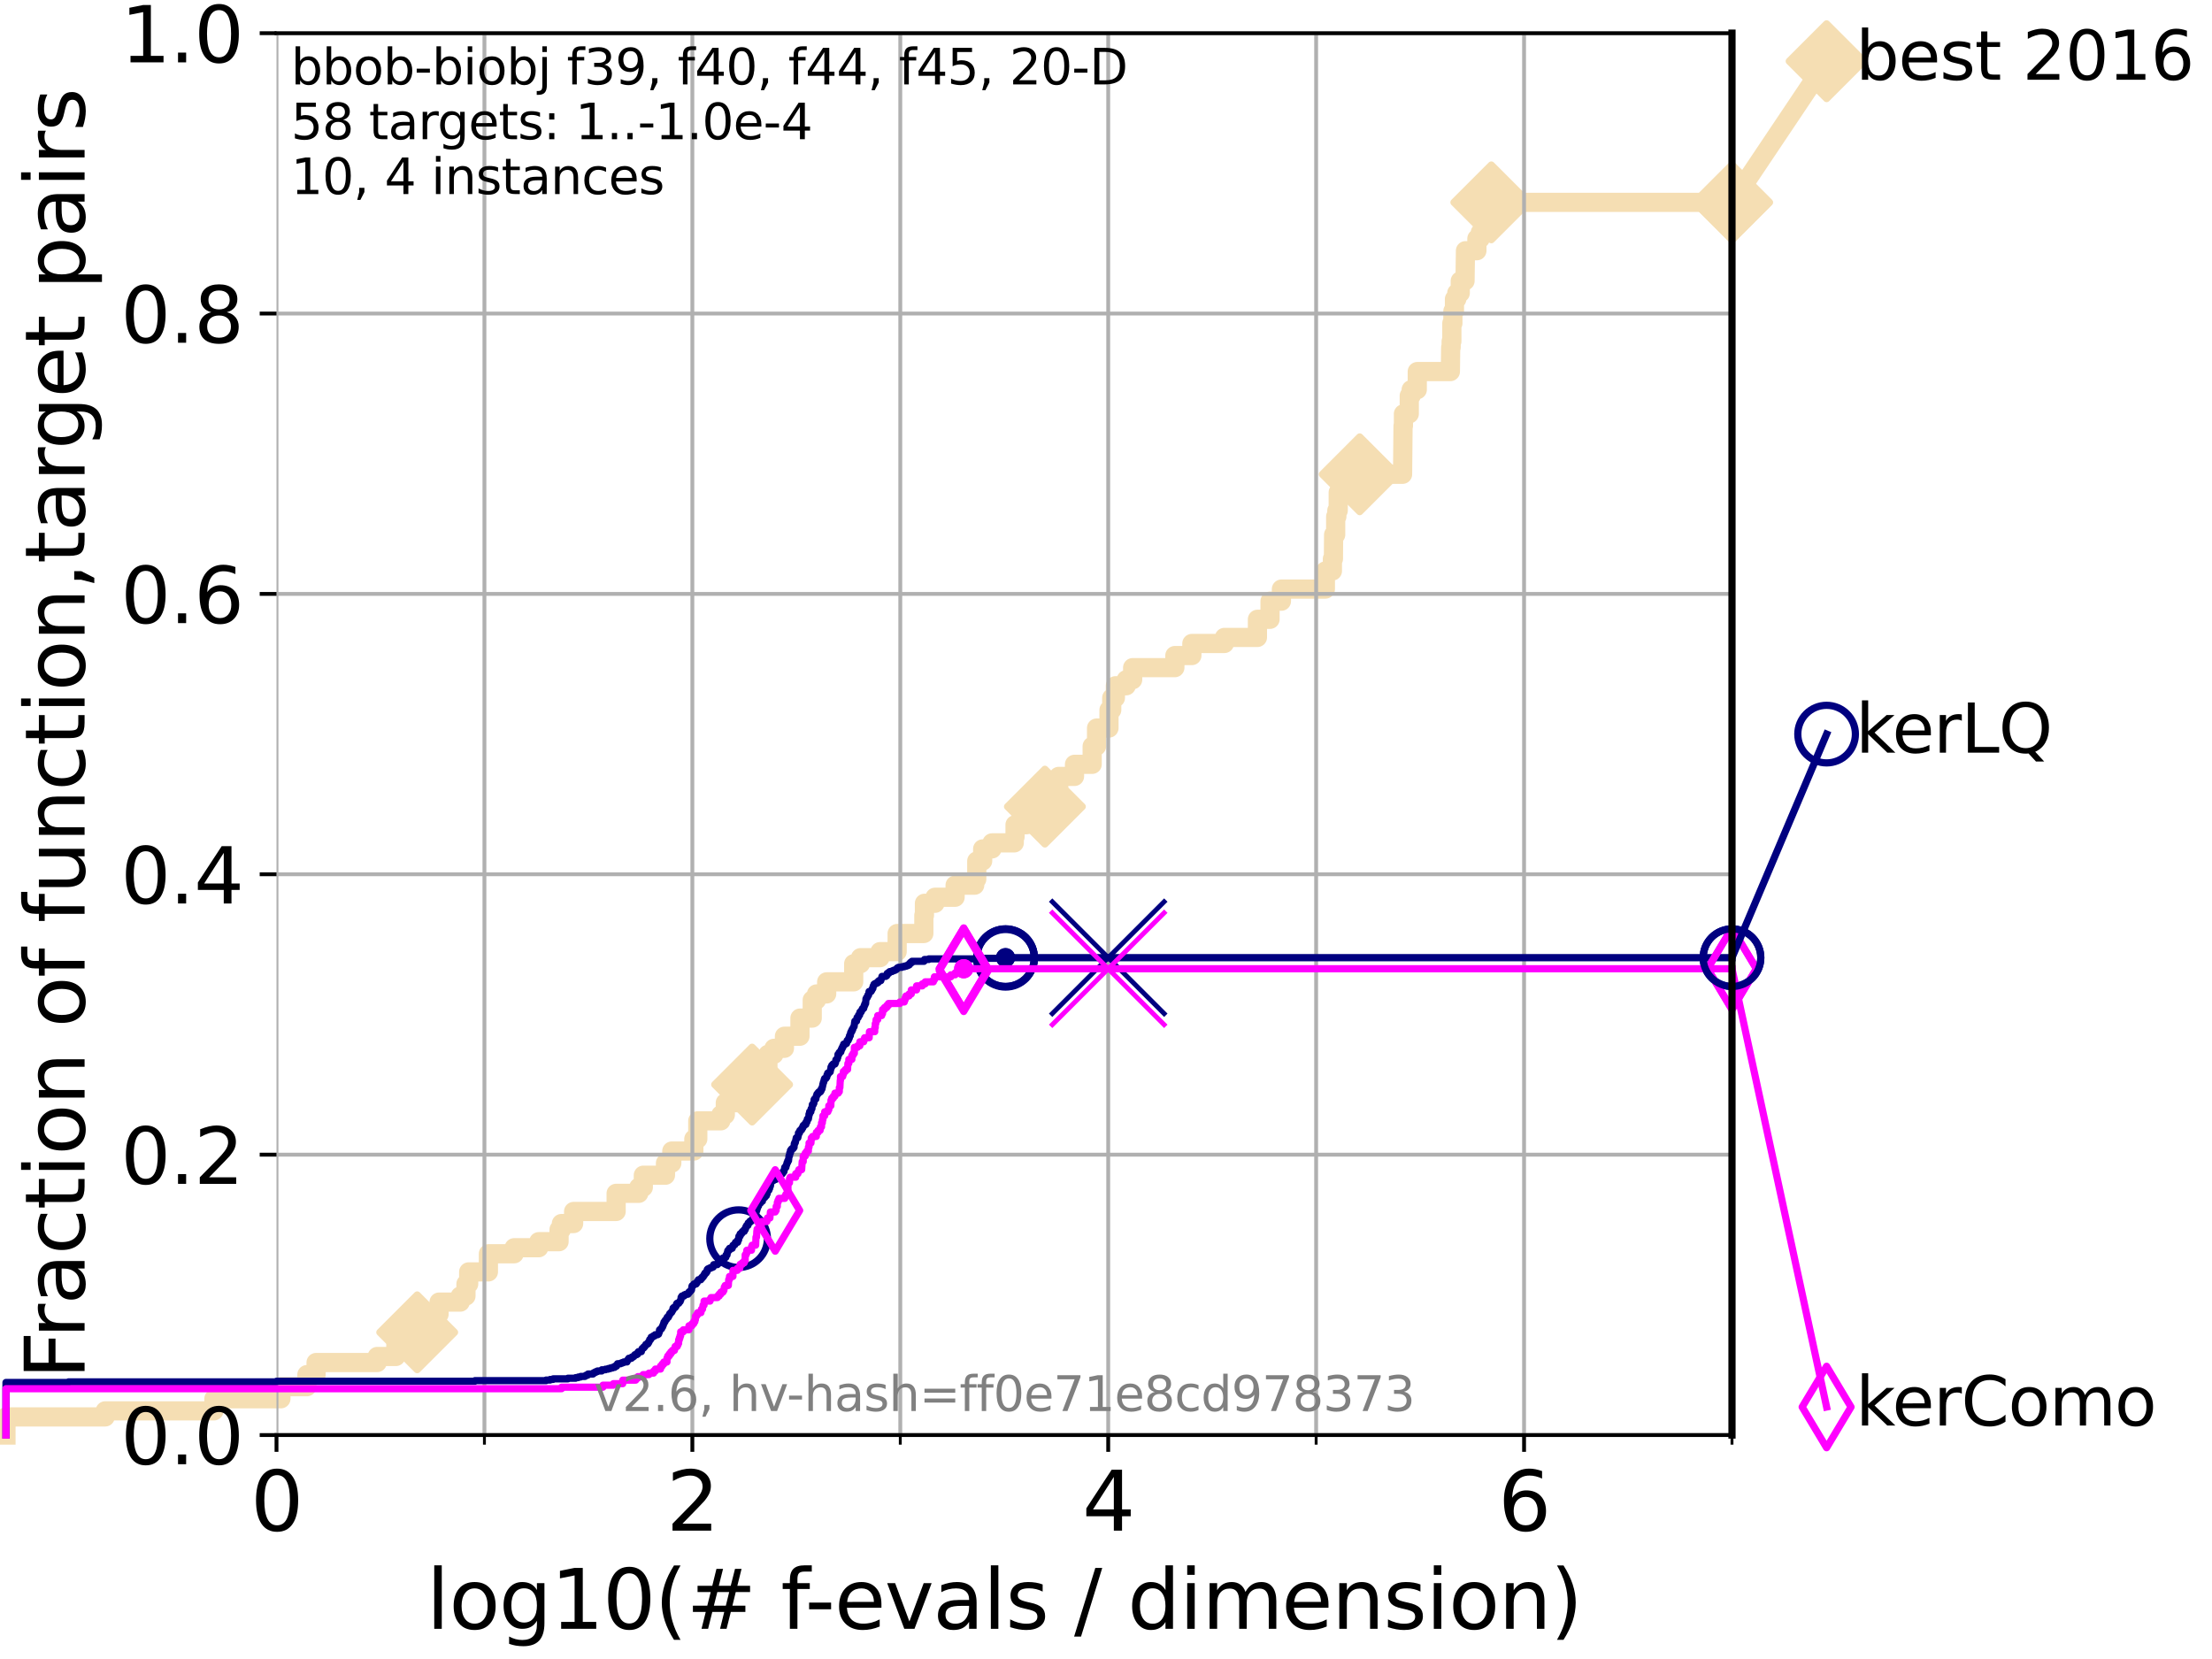 <?xml version="1.0" encoding="utf-8" standalone="no"?>
<!DOCTYPE svg PUBLIC "-//W3C//DTD SVG 1.1//EN"
  "http://www.w3.org/Graphics/SVG/1.1/DTD/svg11.dtd">
<svg xmlns:xlink="http://www.w3.org/1999/xlink" width="460.8pt" height="345.6pt" viewBox="0 0 460.8 345.6" xmlns="http://www.w3.org/2000/svg" version="1.1">
 <defs>
  <style type="text/css">*{stroke-linejoin: round; stroke-linecap: butt}</style>
 </defs>
 <g id="figure_1">
  <g id="patch_1">
   <path d="M 0 345.6 
L 460.8 345.6 
L 460.8 0 
L 0 0 
z
" style="fill: #ffffff"/>
  </g>
  <g id="axes_1">
   <g id="patch_2">
    <path d="M 57.6 298.944 
L 360.806 298.944 
L 360.806 6.912 
L 57.6 6.912 
z
" style="fill: #ffffff"/>
   </g>
   <g id="line2d_1">
    <path d="M 1.246 298.944 
L 1.246 295.168 
L 21.912 295.168 
L 21.912 293.909 
L 44.561 293.909 
L 44.561 291.391 
L 58.518 291.391 
L 58.518 288.874 
L 63.93 288.874 
L 63.93 286.356 
L 65.844 286.356 
L 65.844 283.839 
L 78.578 283.839 
L 78.578 282.58 
L 82.464 282.58 
L 82.464 280.063 
L 86.102 280.063 
L 86.102 277.545 
L 86.911 277.545 
L 86.911 273.769 
L 91.462 273.769 
L 91.462 271.251 
L 95.876 271.251 
L 95.876 269.993 
L 97.067 269.993 
L 97.067 267.475 
L 97.635 267.475 
L 97.635 264.958 
L 101.743 264.958 
L 101.743 261.181 
L 107.11 261.181 
L 107.11 259.922 
L 112.232 259.922 
L 112.232 258.664 
L 116.46 258.664 
L 116.46 256.146 
L 116.948 256.146 
L 116.948 254.887 
L 119.495 254.887 
L 119.495 252.37 
L 128.354 252.37 
L 128.354 248.594 
L 133.069 248.594 
L 133.069 247.335 
L 134.016 247.335 
L 134.016 244.817 
L 138.63 244.817 
L 138.63 242.3 
L 139.95 242.3 
L 139.95 239.782 
L 144.538 239.782 
L 144.538 237.265 
L 145.362 237.265 
L 145.362 233.489 
L 150.166 233.489 
L 150.166 232.23 
L 151.096 232.23 
L 151.096 229.712 
L 155.757 229.712 
L 155.757 225.936 
L 156.677 225.936 
L 156.677 223.418 
L 159.972 223.418 
L 159.972 219.642 
L 161.229 219.642 
L 161.229 218.383 
L 163.413 218.383 
L 163.413 215.866 
L 166.644 215.866 
L 166.644 212.09 
L 169.202 212.09 
L 169.202 208.313 
L 170.096 208.313 
L 170.096 207.055 
L 172.21 207.055 
L 172.21 204.537 
L 177.84 204.537 
L 177.84 200.761 
L 179.256 200.761 
L 179.256 199.502 
L 183.324 199.502 
L 183.324 198.243 
L 186.893 198.243 
L 186.893 194.467 
L 192.451 194.467 
L 192.451 190.691 
L 192.578 190.691 
L 192.578 188.173 
L 194.781 188.173 
L 194.781 186.914 
L 198.967 186.914 
L 198.967 184.397 
L 203.047 184.397 
L 203.047 183.138 
L 203.477 183.138 
L 203.477 179.362 
L 204.706 179.362 
L 204.706 176.844 
L 206.653 176.844 
L 206.653 175.586 
L 211.289 175.586 
L 211.289 174.327 
L 211.452 174.327 
L 211.452 171.809 
L 213.813 171.809 
L 213.813 168.033 
L 217.669 168.033 
L 217.669 165.516 
L 220.198 165.516 
L 220.198 164.257 
L 220.547 164.257 
L 220.547 161.739 
L 223.84 161.739 
L 223.84 159.222 
L 227.52 159.222 
L 227.52 155.446 
L 228.432 155.446 
L 228.432 151.669 
L 231.017 151.669 
L 231.026 147.893 
L 231.596 147.893 
L 231.596 145.375 
L 232.358 145.375 
L 232.358 142.858 
L 234.618 142.858 
L 234.618 141.599 
L 235.953 141.599 
L 235.953 139.082 
L 244.745 139.082 
L 244.745 136.564 
L 248.287 136.564 
L 248.287 134.047 
L 255.07 134.047 
L 255.07 132.788 
L 261.946 132.788 
L 261.946 129.012 
L 264.573 129.012 
L 264.573 125.235 
L 266.943 125.235 
L 266.943 122.718 
L 276.101 122.718 
L 276.101 118.942 
L 277.564 118.942 
L 277.564 116.424 
L 277.775 116.424 
L 277.816 111.389 
L 278.247 111.389 
L 278.247 107.613 
L 278.489 107.613 
L 278.489 106.354 
L 278.777 106.354 
L 278.777 102.578 
L 279.815 102.578 
L 279.815 100.06 
L 283.252 100.06 
L 283.252 98.801 
L 292.18 98.801 
L 292.279 88.731 
L 292.359 88.731 
L 292.359 86.214 
L 293.576 86.214 
L 293.576 82.438 
L 293.974 82.438 
L 293.974 81.179 
L 295.244 81.179 
L 295.244 77.402 
L 302.14 77.402 
L 302.205 72.367 
L 302.302 72.367 
L 302.302 71.109 
L 302.446 71.109 
L 302.446 67.332 
L 302.664 67.332 
L 302.664 64.815 
L 302.989 64.815 
L 302.989 62.297 
L 303.475 62.297 
L 303.475 61.039 
L 304.198 61.039 
L 304.198 58.521 
L 305.193 58.521 
L 305.282 52.227 
L 307.664 52.227 
L 307.664 49.71 
L 308.372 49.71 
L 308.372 48.451 
L 309.368 48.451 
L 309.368 45.934 
L 310.669 45.934 
L 310.669 42.157 
L 360.806 42.157 
L 360.806 42.157 
" style="fill: none; stroke: #f5deb3; stroke-width: 4; stroke-linecap: square"/>
   </g>
   <g id="line2d_2">
    <defs>
     <path id="mf36474ca5a" d="M -0 7.778 
L 7.778 0 
L 0 -7.778 
L -7.778 -0 
z
" style="stroke: #f5deb3; stroke-width: 1.5; stroke-linejoin: miter"/>
    </defs>
    <g>
     <use xlink:href="#mf36474ca5a" x="86.911" y="277.545" style="fill: #f5deb3; stroke: #f5deb3; stroke-width: 1.5; stroke-linejoin: miter"/>
     <use xlink:href="#mf36474ca5a" x="156.677" y="225.936" style="fill: #f5deb3; stroke: #f5deb3; stroke-width: 1.5; stroke-linejoin: miter"/>
     <use xlink:href="#mf36474ca5a" x="217.669" y="168.033" style="fill: #f5deb3; stroke: #f5deb3; stroke-width: 1.5; stroke-linejoin: miter"/>
     <use xlink:href="#mf36474ca5a" x="283.252" y="98.801" style="fill: #f5deb3; stroke: #f5deb3; stroke-width: 1.5; stroke-linejoin: miter"/>
     <use xlink:href="#mf36474ca5a" x="310.669" y="42.157" style="fill: #f5deb3; stroke: #f5deb3; stroke-width: 1.5; stroke-linejoin: miter"/>
     <use xlink:href="#mf36474ca5a" x="360.806" y="42.157" style="fill: #f5deb3; stroke: #f5deb3; stroke-width: 1.5; stroke-linejoin: miter"/>
    </g>
   </g>
   <g id="line2d_3">
    <path style="fill: none; stroke: #f5deb3; stroke-width: 4; stroke-linecap: square"/>
    <g/>
   </g>
   <g id="line2d_4">
    <path d="M 360.806 42.157 
L 380.515 12.753 
" style="fill: none; stroke: #f5deb3; stroke-width: 4; stroke-linecap: square"/>
    <g>
     <use xlink:href="#mf36474ca5a" x="360.806" y="42.157" style="fill: #f5deb3; stroke: #f5deb3; stroke-width: 1.5; stroke-linejoin: miter"/>
     <use xlink:href="#mf36474ca5a" x="380.515" y="12.753" style="fill: #f5deb3; stroke: #f5deb3; stroke-width: 1.5; stroke-linejoin: miter"/>
    </g>
   </g>
   <g id="matplotlib.axis_1">
    <g id="xtick_1">
     <g id="line2d_5">
      <path d="M 57.6 298.944 
L 57.6 6.912 
" clip-path="url(#p3f2b883ecc)" style="fill: none; stroke: #b0b0b0; stroke-width: 0.8; stroke-linecap: square"/>
     </g>
     <g id="line2d_6">
      <defs>
       <path id="m1cfaea4c19" d="M 0 0 
L 0 3.5 
" style="stroke: #000000; stroke-width: 0.8"/>
      </defs>
      <g>
       <use xlink:href="#m1cfaea4c19" x="57.6" y="298.944" style="stroke: #000000; stroke-width: 0.8"/>
      </g>
     </g>
     <g id="text_1">
      <!-- 0 -->
      <g transform="translate(52.192 318.861) scale(0.17 -0.17)">
       <defs>
        <path id="DejaVuSans-30" d="M 2034 4250 
Q 1547 4250 1301 3770 
Q 1056 3291 1056 2328 
Q 1056 1369 1301 889 
Q 1547 409 2034 409 
Q 2525 409 2770 889 
Q 3016 1369 3016 2328 
Q 3016 3291 2770 3770 
Q 2525 4250 2034 4250 
z
M 2034 4750 
Q 2819 4750 3233 4129 
Q 3647 3509 3647 2328 
Q 3647 1150 3233 529 
Q 2819 -91 2034 -91 
Q 1250 -91 836 529 
Q 422 1150 422 2328 
Q 422 3509 836 4129 
Q 1250 4750 2034 4750 
z
" transform="scale(0.016)"/>
       </defs>
       <use xlink:href="#DejaVuSans-30"/>
      </g>
     </g>
    </g>
    <g id="xtick_2">
     <g id="line2d_7">
      <path d="M 144.23 298.944 
L 144.23 6.912 
" clip-path="url(#p3f2b883ecc)" style="fill: none; stroke: #b0b0b0; stroke-width: 0.8; stroke-linecap: square"/>
     </g>
     <g id="line2d_8">
      <g>
       <use xlink:href="#m1cfaea4c19" x="144.23" y="298.944" style="stroke: #000000; stroke-width: 0.8"/>
      </g>
     </g>
     <g id="text_2">
      <!-- 2 -->
      <g transform="translate(138.822 318.861) scale(0.17 -0.17)">
       <defs>
        <path id="DejaVuSans-32" d="M 1228 531 
L 3431 531 
L 3431 0 
L 469 0 
L 469 531 
Q 828 903 1448 1529 
Q 2069 2156 2228 2338 
Q 2531 2678 2651 2914 
Q 2772 3150 2772 3378 
Q 2772 3750 2511 3984 
Q 2250 4219 1831 4219 
Q 1534 4219 1204 4116 
Q 875 4013 500 3803 
L 500 4441 
Q 881 4594 1212 4672 
Q 1544 4750 1819 4750 
Q 2544 4750 2975 4387 
Q 3406 4025 3406 3419 
Q 3406 3131 3298 2873 
Q 3191 2616 2906 2266 
Q 2828 2175 2409 1742 
Q 1991 1309 1228 531 
z
" transform="scale(0.016)"/>
       </defs>
       <use xlink:href="#DejaVuSans-32"/>
      </g>
     </g>
    </g>
    <g id="xtick_3">
     <g id="line2d_9">
      <path d="M 230.861 298.944 
L 230.861 6.912 
" clip-path="url(#p3f2b883ecc)" style="fill: none; stroke: #b0b0b0; stroke-width: 0.8; stroke-linecap: square"/>
     </g>
     <g id="line2d_10">
      <g>
       <use xlink:href="#m1cfaea4c19" x="230.861" y="298.944" style="stroke: #000000; stroke-width: 0.8"/>
      </g>
     </g>
     <g id="text_3">
      <!-- 4 -->
      <g transform="translate(225.453 318.861) scale(0.17 -0.17)">
       <defs>
        <path id="DejaVuSans-34" d="M 2419 4116 
L 825 1625 
L 2419 1625 
L 2419 4116 
z
M 2253 4666 
L 3047 4666 
L 3047 1625 
L 3713 1625 
L 3713 1100 
L 3047 1100 
L 3047 0 
L 2419 0 
L 2419 1100 
L 313 1100 
L 313 1709 
L 2253 4666 
z
" transform="scale(0.016)"/>
       </defs>
       <use xlink:href="#DejaVuSans-34"/>
      </g>
     </g>
    </g>
    <g id="xtick_4">
     <g id="line2d_11">
      <path d="M 317.491 298.944 
L 317.491 6.912 
" clip-path="url(#p3f2b883ecc)" style="fill: none; stroke: #b0b0b0; stroke-width: 0.8; stroke-linecap: square"/>
     </g>
     <g id="line2d_12">
      <g>
       <use xlink:href="#m1cfaea4c19" x="317.491" y="298.944" style="stroke: #000000; stroke-width: 0.8"/>
      </g>
     </g>
     <g id="text_4">
      <!-- 6 -->
      <g transform="translate(312.083 318.861) scale(0.17 -0.17)">
       <defs>
        <path id="DejaVuSans-36" d="M 2113 2584 
Q 1688 2584 1439 2293 
Q 1191 2003 1191 1497 
Q 1191 994 1439 701 
Q 1688 409 2113 409 
Q 2538 409 2786 701 
Q 3034 994 3034 1497 
Q 3034 2003 2786 2293 
Q 2538 2584 2113 2584 
z
M 3366 4563 
L 3366 3988 
Q 3128 4100 2886 4159 
Q 2644 4219 2406 4219 
Q 1781 4219 1451 3797 
Q 1122 3375 1075 2522 
Q 1259 2794 1537 2939 
Q 1816 3084 2150 3084 
Q 2853 3084 3261 2657 
Q 3669 2231 3669 1497 
Q 3669 778 3244 343 
Q 2819 -91 2113 -91 
Q 1303 -91 875 529 
Q 447 1150 447 2328 
Q 447 3434 972 4092 
Q 1497 4750 2381 4750 
Q 2619 4750 2861 4703 
Q 3103 4656 3366 4563 
z
" transform="scale(0.016)"/>
       </defs>
       <use xlink:href="#DejaVuSans-36"/>
      </g>
     </g>
    </g>
    <g id="xtick_5">
     <g id="line2d_13">
      <path d="M 100.915 298.944 
L 100.915 6.912 
" clip-path="url(#p3f2b883ecc)" style="fill: none; stroke: #b0b0b0; stroke-width: 0.8; stroke-linecap: square"/>
     </g>
     <g id="line2d_14">
      <defs>
       <path id="m46d6b5779b" d="M 0 0 
L 0 2 
" style="stroke: #000000; stroke-width: 0.6"/>
      </defs>
      <g>
       <use xlink:href="#m46d6b5779b" x="100.915" y="298.944" style="stroke: #000000; stroke-width: 0.6"/>
      </g>
     </g>
    </g>
    <g id="xtick_6">
     <g id="line2d_15">
      <path d="M 187.546 298.944 
L 187.546 6.912 
" clip-path="url(#p3f2b883ecc)" style="fill: none; stroke: #b0b0b0; stroke-width: 0.8; stroke-linecap: square"/>
     </g>
     <g id="line2d_16">
      <g>
       <use xlink:href="#m46d6b5779b" x="187.546" y="298.944" style="stroke: #000000; stroke-width: 0.6"/>
      </g>
     </g>
    </g>
    <g id="xtick_7">
     <g id="line2d_17">
      <path d="M 274.176 298.944 
L 274.176 6.912 
" clip-path="url(#p3f2b883ecc)" style="fill: none; stroke: #b0b0b0; stroke-width: 0.8; stroke-linecap: square"/>
     </g>
     <g id="line2d_18">
      <g>
       <use xlink:href="#m46d6b5779b" x="274.176" y="298.944" style="stroke: #000000; stroke-width: 0.6"/>
      </g>
     </g>
    </g>
    <g id="xtick_8">
     <g id="line2d_19">
      <path d="M 360.806 298.944 
L 360.806 6.912 
" clip-path="url(#p3f2b883ecc)" style="fill: none; stroke: #b0b0b0; stroke-width: 0.8; stroke-linecap: square"/>
     </g>
     <g id="line2d_20">
      <g>
       <use xlink:href="#m46d6b5779b" x="360.806" y="298.944" style="stroke: #000000; stroke-width: 0.6"/>
      </g>
     </g>
    </g>
    <g id="text_5">
     <!-- log10(# f-evals / dimension) -->
     <g transform="translate(88.823 339.314) scale(0.17 -0.17)">
      <defs>
       <path id="DejaVuSans-6c" d="M 603 4863 
L 1178 4863 
L 1178 0 
L 603 0 
L 603 4863 
z
" transform="scale(0.016)"/>
       <path id="DejaVuSans-6f" d="M 1959 3097 
Q 1497 3097 1228 2736 
Q 959 2375 959 1747 
Q 959 1119 1226 758 
Q 1494 397 1959 397 
Q 2419 397 2687 759 
Q 2956 1122 2956 1747 
Q 2956 2369 2687 2733 
Q 2419 3097 1959 3097 
z
M 1959 3584 
Q 2709 3584 3137 3096 
Q 3566 2609 3566 1747 
Q 3566 888 3137 398 
Q 2709 -91 1959 -91 
Q 1206 -91 779 398 
Q 353 888 353 1747 
Q 353 2609 779 3096 
Q 1206 3584 1959 3584 
z
" transform="scale(0.016)"/>
       <path id="DejaVuSans-67" d="M 2906 1791 
Q 2906 2416 2648 2759 
Q 2391 3103 1925 3103 
Q 1463 3103 1205 2759 
Q 947 2416 947 1791 
Q 947 1169 1205 825 
Q 1463 481 1925 481 
Q 2391 481 2648 825 
Q 2906 1169 2906 1791 
z
M 3481 434 
Q 3481 -459 3084 -895 
Q 2688 -1331 1869 -1331 
Q 1566 -1331 1297 -1286 
Q 1028 -1241 775 -1147 
L 775 -588 
Q 1028 -725 1275 -790 
Q 1522 -856 1778 -856 
Q 2344 -856 2625 -561 
Q 2906 -266 2906 331 
L 2906 616 
Q 2728 306 2450 153 
Q 2172 0 1784 0 
Q 1141 0 747 490 
Q 353 981 353 1791 
Q 353 2603 747 3093 
Q 1141 3584 1784 3584 
Q 2172 3584 2450 3431 
Q 2728 3278 2906 2969 
L 2906 3500 
L 3481 3500 
L 3481 434 
z
" transform="scale(0.016)"/>
       <path id="DejaVuSans-31" d="M 794 531 
L 1825 531 
L 1825 4091 
L 703 3866 
L 703 4441 
L 1819 4666 
L 2450 4666 
L 2450 531 
L 3481 531 
L 3481 0 
L 794 0 
L 794 531 
z
" transform="scale(0.016)"/>
       <path id="DejaVuSans-28" d="M 1984 4856 
Q 1566 4138 1362 3434 
Q 1159 2731 1159 2009 
Q 1159 1288 1364 580 
Q 1569 -128 1984 -844 
L 1484 -844 
Q 1016 -109 783 600 
Q 550 1309 550 2009 
Q 550 2706 781 3412 
Q 1013 4119 1484 4856 
L 1984 4856 
z
" transform="scale(0.016)"/>
       <path id="DejaVuSans-23" d="M 3272 2816 
L 2363 2816 
L 2100 1772 
L 3016 1772 
L 3272 2816 
z
M 2803 4594 
L 2478 3297 
L 3391 3297 
L 3719 4594 
L 4219 4594 
L 3897 3297 
L 4872 3297 
L 4872 2816 
L 3775 2816 
L 3519 1772 
L 4513 1772 
L 4513 1294 
L 3397 1294 
L 3072 0 
L 2572 0 
L 2894 1294 
L 1978 1294 
L 1656 0 
L 1153 0 
L 1478 1294 
L 494 1294 
L 494 1772 
L 1594 1772 
L 1856 2816 
L 850 2816 
L 850 3297 
L 1978 3297 
L 2297 4594 
L 2803 4594 
z
" transform="scale(0.016)"/>
       <path id="DejaVuSans-20" transform="scale(0.016)"/>
       <path id="DejaVuSans-66" d="M 2375 4863 
L 2375 4384 
L 1825 4384 
Q 1516 4384 1395 4259 
Q 1275 4134 1275 3809 
L 1275 3500 
L 2222 3500 
L 2222 3053 
L 1275 3053 
L 1275 0 
L 697 0 
L 697 3053 
L 147 3053 
L 147 3500 
L 697 3500 
L 697 3744 
Q 697 4328 969 4595 
Q 1241 4863 1831 4863 
L 2375 4863 
z
" transform="scale(0.016)"/>
       <path id="DejaVuSans-2d" d="M 313 2009 
L 1997 2009 
L 1997 1497 
L 313 1497 
L 313 2009 
z
" transform="scale(0.016)"/>
       <path id="DejaVuSans-65" d="M 3597 1894 
L 3597 1613 
L 953 1613 
Q 991 1019 1311 708 
Q 1631 397 2203 397 
Q 2534 397 2845 478 
Q 3156 559 3463 722 
L 3463 178 
Q 3153 47 2828 -22 
Q 2503 -91 2169 -91 
Q 1331 -91 842 396 
Q 353 884 353 1716 
Q 353 2575 817 3079 
Q 1281 3584 2069 3584 
Q 2775 3584 3186 3129 
Q 3597 2675 3597 1894 
z
M 3022 2063 
Q 3016 2534 2758 2815 
Q 2500 3097 2075 3097 
Q 1594 3097 1305 2825 
Q 1016 2553 972 2059 
L 3022 2063 
z
" transform="scale(0.016)"/>
       <path id="DejaVuSans-76" d="M 191 3500 
L 800 3500 
L 1894 563 
L 2988 3500 
L 3597 3500 
L 2284 0 
L 1503 0 
L 191 3500 
z
" transform="scale(0.016)"/>
       <path id="DejaVuSans-61" d="M 2194 1759 
Q 1497 1759 1228 1600 
Q 959 1441 959 1056 
Q 959 750 1161 570 
Q 1363 391 1709 391 
Q 2188 391 2477 730 
Q 2766 1069 2766 1631 
L 2766 1759 
L 2194 1759 
z
M 3341 1997 
L 3341 0 
L 2766 0 
L 2766 531 
Q 2569 213 2275 61 
Q 1981 -91 1556 -91 
Q 1019 -91 701 211 
Q 384 513 384 1019 
Q 384 1609 779 1909 
Q 1175 2209 1959 2209 
L 2766 2209 
L 2766 2266 
Q 2766 2663 2505 2880 
Q 2244 3097 1772 3097 
Q 1472 3097 1187 3025 
Q 903 2953 641 2809 
L 641 3341 
Q 956 3463 1253 3523 
Q 1550 3584 1831 3584 
Q 2591 3584 2966 3190 
Q 3341 2797 3341 1997 
z
" transform="scale(0.016)"/>
       <path id="DejaVuSans-73" d="M 2834 3397 
L 2834 2853 
Q 2591 2978 2328 3040 
Q 2066 3103 1784 3103 
Q 1356 3103 1142 2972 
Q 928 2841 928 2578 
Q 928 2378 1081 2264 
Q 1234 2150 1697 2047 
L 1894 2003 
Q 2506 1872 2764 1633 
Q 3022 1394 3022 966 
Q 3022 478 2636 193 
Q 2250 -91 1575 -91 
Q 1294 -91 989 -36 
Q 684 19 347 128 
L 347 722 
Q 666 556 975 473 
Q 1284 391 1588 391 
Q 1994 391 2212 530 
Q 2431 669 2431 922 
Q 2431 1156 2273 1281 
Q 2116 1406 1581 1522 
L 1381 1569 
Q 847 1681 609 1914 
Q 372 2147 372 2553 
Q 372 3047 722 3315 
Q 1072 3584 1716 3584 
Q 2034 3584 2315 3537 
Q 2597 3491 2834 3397 
z
" transform="scale(0.016)"/>
       <path id="DejaVuSans-2f" d="M 1625 4666 
L 2156 4666 
L 531 -594 
L 0 -594 
L 1625 4666 
z
" transform="scale(0.016)"/>
       <path id="DejaVuSans-64" d="M 2906 2969 
L 2906 4863 
L 3481 4863 
L 3481 0 
L 2906 0 
L 2906 525 
Q 2725 213 2448 61 
Q 2172 -91 1784 -91 
Q 1150 -91 751 415 
Q 353 922 353 1747 
Q 353 2572 751 3078 
Q 1150 3584 1784 3584 
Q 2172 3584 2448 3432 
Q 2725 3281 2906 2969 
z
M 947 1747 
Q 947 1113 1208 752 
Q 1469 391 1925 391 
Q 2381 391 2643 752 
Q 2906 1113 2906 1747 
Q 2906 2381 2643 2742 
Q 2381 3103 1925 3103 
Q 1469 3103 1208 2742 
Q 947 2381 947 1747 
z
" transform="scale(0.016)"/>
       <path id="DejaVuSans-69" d="M 603 3500 
L 1178 3500 
L 1178 0 
L 603 0 
L 603 3500 
z
M 603 4863 
L 1178 4863 
L 1178 4134 
L 603 4134 
L 603 4863 
z
" transform="scale(0.016)"/>
       <path id="DejaVuSans-6d" d="M 3328 2828 
Q 3544 3216 3844 3400 
Q 4144 3584 4550 3584 
Q 5097 3584 5394 3201 
Q 5691 2819 5691 2113 
L 5691 0 
L 5113 0 
L 5113 2094 
Q 5113 2597 4934 2840 
Q 4756 3084 4391 3084 
Q 3944 3084 3684 2787 
Q 3425 2491 3425 1978 
L 3425 0 
L 2847 0 
L 2847 2094 
Q 2847 2600 2669 2842 
Q 2491 3084 2119 3084 
Q 1678 3084 1418 2786 
Q 1159 2488 1159 1978 
L 1159 0 
L 581 0 
L 581 3500 
L 1159 3500 
L 1159 2956 
Q 1356 3278 1631 3431 
Q 1906 3584 2284 3584 
Q 2666 3584 2933 3390 
Q 3200 3197 3328 2828 
z
" transform="scale(0.016)"/>
       <path id="DejaVuSans-6e" d="M 3513 2113 
L 3513 0 
L 2938 0 
L 2938 2094 
Q 2938 2591 2744 2837 
Q 2550 3084 2163 3084 
Q 1697 3084 1428 2787 
Q 1159 2491 1159 1978 
L 1159 0 
L 581 0 
L 581 3500 
L 1159 3500 
L 1159 2956 
Q 1366 3272 1645 3428 
Q 1925 3584 2291 3584 
Q 2894 3584 3203 3211 
Q 3513 2838 3513 2113 
z
" transform="scale(0.016)"/>
       <path id="DejaVuSans-29" d="M 513 4856 
L 1013 4856 
Q 1481 4119 1714 3412 
Q 1947 2706 1947 2009 
Q 1947 1309 1714 600 
Q 1481 -109 1013 -844 
L 513 -844 
Q 928 -128 1133 580 
Q 1338 1288 1338 2009 
Q 1338 2731 1133 3434 
Q 928 4138 513 4856 
z
" transform="scale(0.016)"/>
      </defs>
      <use xlink:href="#DejaVuSans-6c"/>
      <use xlink:href="#DejaVuSans-6f" x="27.783"/>
      <use xlink:href="#DejaVuSans-67" x="88.965"/>
      <use xlink:href="#DejaVuSans-31" x="152.441"/>
      <use xlink:href="#DejaVuSans-30" x="216.064"/>
      <use xlink:href="#DejaVuSans-28" x="279.688"/>
      <use xlink:href="#DejaVuSans-23" x="318.701"/>
      <use xlink:href="#DejaVuSans-20" x="402.49"/>
      <use xlink:href="#DejaVuSans-66" x="434.277"/>
      <use xlink:href="#DejaVuSans-2d" x="463.982"/>
      <use xlink:href="#DejaVuSans-65" x="500.066"/>
      <use xlink:href="#DejaVuSans-76" x="561.59"/>
      <use xlink:href="#DejaVuSans-61" x="620.77"/>
      <use xlink:href="#DejaVuSans-6c" x="682.049"/>
      <use xlink:href="#DejaVuSans-73" x="709.832"/>
      <use xlink:href="#DejaVuSans-20" x="761.932"/>
      <use xlink:href="#DejaVuSans-2f" x="793.719"/>
      <use xlink:href="#DejaVuSans-20" x="827.41"/>
      <use xlink:href="#DejaVuSans-64" x="859.197"/>
      <use xlink:href="#DejaVuSans-69" x="922.674"/>
      <use xlink:href="#DejaVuSans-6d" x="950.457"/>
      <use xlink:href="#DejaVuSans-65" x="1047.869"/>
      <use xlink:href="#DejaVuSans-6e" x="1109.393"/>
      <use xlink:href="#DejaVuSans-73" x="1172.771"/>
      <use xlink:href="#DejaVuSans-69" x="1224.871"/>
      <use xlink:href="#DejaVuSans-6f" x="1252.654"/>
      <use xlink:href="#DejaVuSans-6e" x="1313.836"/>
      <use xlink:href="#DejaVuSans-29" x="1377.215"/>
     </g>
    </g>
   </g>
   <g id="matplotlib.axis_2">
    <g id="ytick_1">
     <g id="line2d_21">
      <path d="M 57.6 298.944 
L 360.806 298.944 
" clip-path="url(#p3f2b883ecc)" style="fill: none; stroke: #b0b0b0; stroke-width: 0.8; stroke-linecap: square"/>
     </g>
     <g id="line2d_22">
      <defs>
       <path id="mab5a97d240" d="M 0 0 
L -3.5 0 
" style="stroke: #000000; stroke-width: 0.8"/>
      </defs>
      <g>
       <use xlink:href="#mab5a97d240" x="57.6" y="298.944" style="stroke: #000000; stroke-width: 0.8"/>
      </g>
     </g>
     <g id="text_6">
      <!-- 0.0 -->
      <g transform="translate(25.155 305.023) scale(0.16 -0.16)">
       <defs>
        <path id="DejaVuSans-2e" d="M 684 794 
L 1344 794 
L 1344 0 
L 684 0 
L 684 794 
z
" transform="scale(0.016)"/>
       </defs>
       <use xlink:href="#DejaVuSans-30"/>
       <use xlink:href="#DejaVuSans-2e" x="63.623"/>
       <use xlink:href="#DejaVuSans-30" x="95.41"/>
      </g>
     </g>
    </g>
    <g id="ytick_2">
     <g id="line2d_23">
      <path d="M 57.6 240.538 
L 360.806 240.538 
" clip-path="url(#p3f2b883ecc)" style="fill: none; stroke: #b0b0b0; stroke-width: 0.8; stroke-linecap: square"/>
     </g>
     <g id="line2d_24">
      <g>
       <use xlink:href="#mab5a97d240" x="57.6" y="240.538" style="stroke: #000000; stroke-width: 0.8"/>
      </g>
     </g>
     <g id="text_7">
      <!-- 0.2 -->
      <g transform="translate(25.155 246.616) scale(0.16 -0.16)">
       <use xlink:href="#DejaVuSans-30"/>
       <use xlink:href="#DejaVuSans-2e" x="63.623"/>
       <use xlink:href="#DejaVuSans-32" x="95.41"/>
      </g>
     </g>
    </g>
    <g id="ytick_3">
     <g id="line2d_25">
      <path d="M 57.6 182.131 
L 360.806 182.131 
" clip-path="url(#p3f2b883ecc)" style="fill: none; stroke: #b0b0b0; stroke-width: 0.8; stroke-linecap: square"/>
     </g>
     <g id="line2d_26">
      <g>
       <use xlink:href="#mab5a97d240" x="57.6" y="182.131" style="stroke: #000000; stroke-width: 0.8"/>
      </g>
     </g>
     <g id="text_8">
      <!-- 0.4 -->
      <g transform="translate(25.155 188.21) scale(0.16 -0.16)">
       <use xlink:href="#DejaVuSans-30"/>
       <use xlink:href="#DejaVuSans-2e" x="63.623"/>
       <use xlink:href="#DejaVuSans-34" x="95.41"/>
      </g>
     </g>
    </g>
    <g id="ytick_4">
     <g id="line2d_27">
      <path d="M 57.6 123.725 
L 360.806 123.725 
" clip-path="url(#p3f2b883ecc)" style="fill: none; stroke: #b0b0b0; stroke-width: 0.8; stroke-linecap: square"/>
     </g>
     <g id="line2d_28">
      <g>
       <use xlink:href="#mab5a97d240" x="57.6" y="123.725" style="stroke: #000000; stroke-width: 0.8"/>
      </g>
     </g>
     <g id="text_9">
      <!-- 0.6 -->
      <g transform="translate(25.155 129.804) scale(0.16 -0.16)">
       <use xlink:href="#DejaVuSans-30"/>
       <use xlink:href="#DejaVuSans-2e" x="63.623"/>
       <use xlink:href="#DejaVuSans-36" x="95.41"/>
      </g>
     </g>
    </g>
    <g id="ytick_5">
     <g id="line2d_29">
      <path d="M 57.6 65.318 
L 360.806 65.318 
" clip-path="url(#p3f2b883ecc)" style="fill: none; stroke: #b0b0b0; stroke-width: 0.8; stroke-linecap: square"/>
     </g>
     <g id="line2d_30">
      <g>
       <use xlink:href="#mab5a97d240" x="57.6" y="65.318" style="stroke: #000000; stroke-width: 0.8"/>
      </g>
     </g>
     <g id="text_10">
      <!-- 0.8 -->
      <g transform="translate(25.155 71.397) scale(0.16 -0.16)">
       <defs>
        <path id="DejaVuSans-38" d="M 2034 2216 
Q 1584 2216 1326 1975 
Q 1069 1734 1069 1313 
Q 1069 891 1326 650 
Q 1584 409 2034 409 
Q 2484 409 2743 651 
Q 3003 894 3003 1313 
Q 3003 1734 2745 1975 
Q 2488 2216 2034 2216 
z
M 1403 2484 
Q 997 2584 770 2862 
Q 544 3141 544 3541 
Q 544 4100 942 4425 
Q 1341 4750 2034 4750 
Q 2731 4750 3128 4425 
Q 3525 4100 3525 3541 
Q 3525 3141 3298 2862 
Q 3072 2584 2669 2484 
Q 3125 2378 3379 2068 
Q 3634 1759 3634 1313 
Q 3634 634 3220 271 
Q 2806 -91 2034 -91 
Q 1263 -91 848 271 
Q 434 634 434 1313 
Q 434 1759 690 2068 
Q 947 2378 1403 2484 
z
M 1172 3481 
Q 1172 3119 1398 2916 
Q 1625 2713 2034 2713 
Q 2441 2713 2670 2916 
Q 2900 3119 2900 3481 
Q 2900 3844 2670 4047 
Q 2441 4250 2034 4250 
Q 1625 4250 1398 4047 
Q 1172 3844 1172 3481 
z
" transform="scale(0.016)"/>
       </defs>
       <use xlink:href="#DejaVuSans-30"/>
       <use xlink:href="#DejaVuSans-2e" x="63.623"/>
       <use xlink:href="#DejaVuSans-38" x="95.41"/>
      </g>
     </g>
    </g>
    <g id="ytick_6">
     <g id="line2d_31">
      <path d="M 57.6 6.912 
L 360.806 6.912 
" clip-path="url(#p3f2b883ecc)" style="fill: none; stroke: #b0b0b0; stroke-width: 0.8; stroke-linecap: square"/>
     </g>
     <g id="line2d_32">
      <g>
       <use xlink:href="#mab5a97d240" x="57.6" y="6.912" style="stroke: #000000; stroke-width: 0.8"/>
      </g>
     </g>
     <g id="text_11">
      <!-- 1.0 -->
      <g transform="translate(25.155 12.991) scale(0.16 -0.16)">
       <use xlink:href="#DejaVuSans-31"/>
       <use xlink:href="#DejaVuSans-2e" x="63.623"/>
       <use xlink:href="#DejaVuSans-30" x="95.41"/>
      </g>
     </g>
    </g>
    <g id="text_12">
     <!-- Fraction of function,target pairs -->
     <g transform="translate(17.62 287.313) rotate(-90) scale(0.17 -0.17)">
      <defs>
       <path id="DejaVuSans-46" d="M 628 4666 
L 3309 4666 
L 3309 4134 
L 1259 4134 
L 1259 2759 
L 3109 2759 
L 3109 2228 
L 1259 2228 
L 1259 0 
L 628 0 
L 628 4666 
z
" transform="scale(0.016)"/>
       <path id="DejaVuSans-72" d="M 2631 2963 
Q 2534 3019 2420 3045 
Q 2306 3072 2169 3072 
Q 1681 3072 1420 2755 
Q 1159 2438 1159 1844 
L 1159 0 
L 581 0 
L 581 3500 
L 1159 3500 
L 1159 2956 
Q 1341 3275 1631 3429 
Q 1922 3584 2338 3584 
Q 2397 3584 2469 3576 
Q 2541 3569 2628 3553 
L 2631 2963 
z
" transform="scale(0.016)"/>
       <path id="DejaVuSans-63" d="M 3122 3366 
L 3122 2828 
Q 2878 2963 2633 3030 
Q 2388 3097 2138 3097 
Q 1578 3097 1268 2742 
Q 959 2388 959 1747 
Q 959 1106 1268 751 
Q 1578 397 2138 397 
Q 2388 397 2633 464 
Q 2878 531 3122 666 
L 3122 134 
Q 2881 22 2623 -34 
Q 2366 -91 2075 -91 
Q 1284 -91 818 406 
Q 353 903 353 1747 
Q 353 2603 823 3093 
Q 1294 3584 2113 3584 
Q 2378 3584 2631 3529 
Q 2884 3475 3122 3366 
z
" transform="scale(0.016)"/>
       <path id="DejaVuSans-74" d="M 1172 4494 
L 1172 3500 
L 2356 3500 
L 2356 3053 
L 1172 3053 
L 1172 1153 
Q 1172 725 1289 603 
Q 1406 481 1766 481 
L 2356 481 
L 2356 0 
L 1766 0 
Q 1100 0 847 248 
Q 594 497 594 1153 
L 594 3053 
L 172 3053 
L 172 3500 
L 594 3500 
L 594 4494 
L 1172 4494 
z
" transform="scale(0.016)"/>
       <path id="DejaVuSans-75" d="M 544 1381 
L 544 3500 
L 1119 3500 
L 1119 1403 
Q 1119 906 1312 657 
Q 1506 409 1894 409 
Q 2359 409 2629 706 
Q 2900 1003 2900 1516 
L 2900 3500 
L 3475 3500 
L 3475 0 
L 2900 0 
L 2900 538 
Q 2691 219 2414 64 
Q 2138 -91 1772 -91 
Q 1169 -91 856 284 
Q 544 659 544 1381 
z
M 1991 3584 
L 1991 3584 
z
" transform="scale(0.016)"/>
       <path id="DejaVuSans-2c" d="M 750 794 
L 1409 794 
L 1409 256 
L 897 -744 
L 494 -744 
L 750 256 
L 750 794 
z
" transform="scale(0.016)"/>
       <path id="DejaVuSans-70" d="M 1159 525 
L 1159 -1331 
L 581 -1331 
L 581 3500 
L 1159 3500 
L 1159 2969 
Q 1341 3281 1617 3432 
Q 1894 3584 2278 3584 
Q 2916 3584 3314 3078 
Q 3713 2572 3713 1747 
Q 3713 922 3314 415 
Q 2916 -91 2278 -91 
Q 1894 -91 1617 61 
Q 1341 213 1159 525 
z
M 3116 1747 
Q 3116 2381 2855 2742 
Q 2594 3103 2138 3103 
Q 1681 3103 1420 2742 
Q 1159 2381 1159 1747 
Q 1159 1113 1420 752 
Q 1681 391 2138 391 
Q 2594 391 2855 752 
Q 3116 1113 3116 1747 
z
" transform="scale(0.016)"/>
      </defs>
      <use xlink:href="#DejaVuSans-46"/>
      <use xlink:href="#DejaVuSans-72" x="50.27"/>
      <use xlink:href="#DejaVuSans-61" x="91.383"/>
      <use xlink:href="#DejaVuSans-63" x="152.662"/>
      <use xlink:href="#DejaVuSans-74" x="207.643"/>
      <use xlink:href="#DejaVuSans-69" x="246.852"/>
      <use xlink:href="#DejaVuSans-6f" x="274.635"/>
      <use xlink:href="#DejaVuSans-6e" x="335.816"/>
      <use xlink:href="#DejaVuSans-20" x="399.195"/>
      <use xlink:href="#DejaVuSans-6f" x="430.982"/>
      <use xlink:href="#DejaVuSans-66" x="492.164"/>
      <use xlink:href="#DejaVuSans-20" x="527.369"/>
      <use xlink:href="#DejaVuSans-66" x="559.156"/>
      <use xlink:href="#DejaVuSans-75" x="594.361"/>
      <use xlink:href="#DejaVuSans-6e" x="657.74"/>
      <use xlink:href="#DejaVuSans-63" x="721.119"/>
      <use xlink:href="#DejaVuSans-74" x="776.1"/>
      <use xlink:href="#DejaVuSans-69" x="815.309"/>
      <use xlink:href="#DejaVuSans-6f" x="843.092"/>
      <use xlink:href="#DejaVuSans-6e" x="904.273"/>
      <use xlink:href="#DejaVuSans-2c" x="967.652"/>
      <use xlink:href="#DejaVuSans-74" x="999.439"/>
      <use xlink:href="#DejaVuSans-61" x="1038.648"/>
      <use xlink:href="#DejaVuSans-72" x="1099.928"/>
      <use xlink:href="#DejaVuSans-67" x="1139.291"/>
      <use xlink:href="#DejaVuSans-65" x="1202.768"/>
      <use xlink:href="#DejaVuSans-74" x="1264.291"/>
      <use xlink:href="#DejaVuSans-20" x="1303.5"/>
      <use xlink:href="#DejaVuSans-70" x="1335.287"/>
      <use xlink:href="#DejaVuSans-61" x="1398.764"/>
      <use xlink:href="#DejaVuSans-69" x="1460.043"/>
      <use xlink:href="#DejaVuSans-72" x="1487.826"/>
      <use xlink:href="#DejaVuSans-73" x="1528.939"/>
     </g>
    </g>
   </g>
   <g id="line2d_33">
    <defs>
     <path id="m7d2909879f" d="M 0 1.5 
C 0.398 1.5 0.779 1.342 1.061 1.061 
C 1.342 0.779 1.5 0.398 1.5 0 
C 1.5 -0.398 1.342 -0.779 1.061 -1.061 
C 0.779 -1.342 0.398 -1.5 0 -1.5 
C -0.398 -1.5 -0.779 -1.342 -1.061 -1.061 
C -1.342 -0.779 -1.5 -0.398 -1.5 0 
C -1.5 0.398 -1.342 0.779 -1.061 1.061 
C -0.779 1.342 -0.398 1.5 0 1.5 
z
" style="stroke: #f5deb3"/>
    </defs>
    <g>
     <use xlink:href="#m7d2909879f" x="310.669" y="42.157" style="fill: #f5deb3; stroke: #f5deb3"/>
     <use xlink:href="#m7d2909879f" x="310.669" y="42.157" style="fill: #f5deb3; stroke: #f5deb3"/>
    </g>
   </g>
   <g id="line2d_34">
    <defs>
     <path id="m65899c077f" d="M 0 1.5 
C 0.398 1.5 0.779 1.342 1.061 1.061 
C 1.342 0.779 1.5 0.398 1.5 0 
C 1.5 -0.398 1.342 -0.779 1.061 -1.061 
C 0.779 -1.342 0.398 -1.5 0 -1.5 
C -0.398 -1.5 -0.779 -1.342 -1.061 -1.061 
C -1.342 -0.779 -1.5 -0.398 -1.5 0 
C -1.5 0.398 -1.342 0.779 -1.061 1.061 
C -0.779 1.342 -0.398 1.5 0 1.5 
z
" style="stroke: #000080"/>
    </defs>
    <g>
     <use xlink:href="#m65899c077f" x="209.474" y="199.502" style="fill: #000080; stroke: #000080"/>
     <use xlink:href="#m65899c077f" x="209.474" y="199.502" style="fill: #000080; stroke: #000080"/>
    </g>
   </g>
   <g id="line2d_35">
    <path d="M 1.246 298.944 
L 1.246 287.993 
L 14.285 287.993 
L 14.285 287.867 
L 57.6 287.867 
L 57.6 287.741 
L 98.933 287.741 
L 98.933 287.615 
L 113.765 287.615 
L 113.765 287.489 
L 114.602 287.489 
L 114.602 287.363 
L 115.227 287.363 
L 115.227 287.238 
L 118.302 287.238 
L 118.302 287.112 
L 119.911 287.112 
L 119.911 286.986 
L 120.451 286.986 
L 120.451 286.86 
L 120.944 286.86 
L 120.944 286.734 
L 121.862 286.734 
L 121.862 286.608 
L 122.077 286.608 
L 122.077 286.482 
L 122.41 286.482 
L 122.5 286.231 
L 123.545 286.231 
L 123.545 286.105 
L 123.658 286.105 
L 123.658 285.979 
L 123.909 285.979 
L 123.909 285.853 
L 124.156 285.853 
L 124.156 285.727 
L 124.455 285.727 
L 124.455 285.601 
L 125.348 285.601 
L 125.374 285.349 
L 126.127 285.349 
L 126.127 285.224 
L 126.685 285.224 
L 126.685 285.098 
L 127.134 285.098 
L 127.134 284.972 
L 127.595 284.972 
L 127.595 284.846 
L 128.045 284.846 
L 128.112 284.594 
L 128.441 284.594 
L 128.507 284.342 
L 128.636 284.342 
L 128.636 284.091 
L 129.293 284.091 
L 129.293 283.965 
L 129.623 283.965 
L 129.623 283.839 
L 129.947 283.839 
L 129.947 283.713 
L 130.618 283.713 
L 130.696 283.335 
L 130.811 283.335 
L 130.811 283.21 
L 130.983 283.21 
L 130.983 282.958 
L 131.545 282.958 
L 131.601 282.706 
L 131.875 282.706 
L 131.875 282.58 
L 132.055 282.58 
L 132.145 282.328 
L 132.252 282.328 
L 132.252 282.203 
L 132.656 282.203 
L 132.656 282.077 
L 132.847 282.077 
L 132.881 281.699 
L 133.001 281.699 
L 133.001 281.573 
L 133.607 281.573 
L 133.656 281.196 
L 133.722 281.196 
L 133.755 280.944 
L 133.886 280.944 
L 133.886 280.818 
L 134.096 280.818 
L 134.129 280.566 
L 134.321 280.566 
L 134.4 280.314 
L 134.432 280.314 
L 134.542 280.063 
L 134.808 280.063 
L 134.808 279.937 
L 134.993 279.937 
L 134.993 279.685 
L 135.147 279.685 
L 135.192 279.433 
L 135.268 279.433 
L 135.344 279.056 
L 135.524 279.056 
L 135.613 278.804 
L 135.658 278.804 
L 135.658 278.552 
L 135.952 278.552 
L 135.952 278.426 
L 136.083 278.426 
L 136.083 278.3 
L 136.385 278.3 
L 136.471 278.049 
L 137.003 278.049 
L 137.003 277.923 
L 137.196 277.923 
L 137.305 277.545 
L 137.345 277.545 
L 137.386 277.042 
L 137.521 277.042 
L 137.521 276.916 
L 137.695 276.916 
L 137.695 276.79 
L 137.827 276.79 
L 137.933 276.412 
L 138.038 276.412 
L 138.103 276.035 
L 138.194 276.035 
L 138.246 275.657 
L 138.323 275.657 
L 138.323 275.405 
L 138.502 275.405 
L 138.579 275.028 
L 138.693 275.028 
L 138.693 274.902 
L 138.819 274.902 
L 138.906 274.65 
L 138.993 274.65 
L 138.993 274.398 
L 139.24 274.398 
L 139.338 274.021 
L 139.435 274.021 
L 139.52 273.643 
L 139.665 273.643 
L 139.772 273.391 
L 139.915 273.391 
L 139.997 273.139 
L 140.056 273.139 
L 140.103 272.888 
L 140.208 272.888 
L 140.208 272.51 
L 140.336 272.51 
L 140.336 272.384 
L 140.657 272.384 
L 140.748 272.132 
L 140.838 272.132 
L 140.928 271.629 
L 141.018 271.629 
L 141.018 271.503 
L 141.404 271.503 
L 141.459 271.251 
L 141.578 271.251 
L 141.578 271.125 
L 141.697 271.125 
L 141.794 270.748 
L 141.847 270.748 
L 141.89 270.244 
L 142.049 270.244 
L 142.049 269.993 
L 142.487 269.993 
L 142.539 269.741 
L 142.845 269.741 
L 142.845 269.615 
L 143.315 269.615 
L 143.404 269.363 
L 143.531 269.363 
L 143.541 269.111 
L 143.725 269.111 
L 143.725 268.986 
L 143.841 268.986 
L 143.946 268.734 
L 144.051 268.734 
L 144.136 267.979 
L 144.183 267.979 
L 144.183 267.853 
L 144.362 267.853 
L 144.362 267.727 
L 144.51 267.727 
L 144.557 267.475 
L 145.031 267.475 
L 145.085 267.223 
L 145.22 267.223 
L 145.229 266.972 
L 145.335 266.972 
L 145.424 266.72 
L 145.477 266.72 
L 145.477 266.594 
L 145.989 266.594 
L 145.998 266.342 
L 146.202 266.342 
L 146.202 266.09 
L 146.413 266.09 
L 146.413 265.965 
L 146.53 265.965 
L 146.621 265.587 
L 146.778 265.587 
L 146.843 265.209 
L 147.103 265.209 
L 147.111 264.958 
L 147.272 264.958 
L 147.336 264.454 
L 147.455 264.454 
L 147.455 264.328 
L 147.723 264.328 
L 147.723 264.202 
L 147.987 264.202 
L 147.987 264.076 
L 148.3 264.076 
L 148.3 263.951 
L 148.571 263.951 
L 148.675 263.447 
L 149.439 263.447 
L 149.439 263.195 
L 149.722 263.195 
L 149.722 263.069 
L 149.883 263.069 
L 149.945 262.692 
L 150.056 262.692 
L 150.056 262.566 
L 150.248 262.566 
L 150.248 262.44 
L 150.371 262.44 
L 150.371 262.314 
L 150.493 262.314 
L 150.493 262.188 
L 150.607 262.188 
L 150.607 262.062 
L 150.992 262.062 
L 150.992 261.936 
L 151.194 261.936 
L 151.259 261.433 
L 151.452 261.433 
L 151.51 260.929 
L 151.567 260.929 
L 151.605 260.552 
L 151.7 260.552 
L 151.7 260.426 
L 151.939 260.426 
L 151.977 260.048 
L 152.529 260.048 
L 152.565 259.671 
L 152.698 259.671 
L 152.698 259.419 
L 152.889 259.419 
L 152.889 259.293 
L 153.09 259.293 
L 153.101 259.041 
L 153.224 259.041 
L 153.224 258.79 
L 153.668 258.79 
L 153.696 258.286 
L 153.866 258.286 
L 153.928 257.531 
L 154.162 257.531 
L 154.19 257.027 
L 154.482 257.027 
L 154.574 256.65 
L 154.677 256.65 
L 154.677 256.524 
L 155.035 256.524 
L 155.051 256.146 
L 155.256 256.146 
L 155.308 255.769 
L 155.397 255.769 
L 155.402 255.517 
L 155.547 255.517 
L 155.547 255.265 
L 155.818 255.265 
L 155.864 254.762 
L 156.045 254.762 
L 156.045 254.636 
L 156.23 254.636 
L 156.235 254.384 
L 156.531 254.384 
L 156.531 254.258 
L 156.687 254.258 
L 156.779 253.88 
L 156.947 253.88 
L 157.052 253.503 
L 157.062 253.503 
L 157.118 253.251 
L 157.331 253.251 
L 157.401 252.873 
L 157.452 252.873 
L 157.54 252.244 
L 157.628 252.244 
L 157.707 251.866 
L 157.743 251.866 
L 157.853 251.237 
L 158.021 251.237 
L 158.084 250.734 
L 158.187 250.734 
L 158.187 250.608 
L 158.437 250.608 
L 158.476 250.356 
L 158.634 250.356 
L 158.634 250.23 
L 158.826 250.23 
L 158.856 249.727 
L 158.973 249.727 
L 159.041 249.475 
L 159.3 249.475 
L 159.41 249.223 
L 159.422 249.223 
L 159.422 249.097 
L 159.635 249.097 
L 159.689 248.72 
L 159.8 248.72 
L 159.87 248.09 
L 159.976 248.09 
L 159.976 247.964 
L 160.163 247.964 
L 160.219 247.587 
L 160.323 247.587 
L 160.351 247.083 
L 160.49 247.083 
L 160.593 246.328 
L 160.648 246.328 
L 160.688 246.076 
L 160.875 246.076 
L 160.875 245.95 
L 161.103 245.95 
L 161.103 245.824 
L 161.274 245.824 
L 161.274 245.699 
L 161.613 245.699 
L 161.613 245.573 
L 161.762 245.573 
L 161.762 245.447 
L 162.02 245.447 
L 162.02 245.321 
L 162.151 245.321 
L 162.169 244.943 
L 162.474 244.943 
L 162.531 244.566 
L 162.936 244.566 
L 163.005 244.314 
L 163.126 244.314 
L 163.126 244.062 
L 163.311 244.062 
L 163.403 243.559 
L 163.43 243.559 
L 163.474 243.181 
L 163.716 243.181 
L 163.803 242.677 
L 163.863 242.677 
L 163.965 242.174 
L 164.077 242.174 
L 164.109 241.796 
L 164.266 241.796 
L 164.366 240.789 
L 164.469 240.789 
L 164.527 240.16 
L 164.667 240.16 
L 164.67 239.656 
L 164.847 239.656 
L 164.847 239.405 
L 164.978 239.405 
L 164.978 239.279 
L 165.226 239.279 
L 165.245 239.027 
L 165.416 239.027 
L 165.462 238.272 
L 165.556 238.272 
L 165.556 238.02 
L 165.683 238.02 
L 165.791 237.391 
L 165.797 237.391 
L 165.877 237.013 
L 166.199 237.013 
L 166.307 236.51 
L 166.322 236.51 
L 166.33 236.006 
L 166.555 236.006 
L 166.627 235.503 
L 166.778 235.503 
L 166.778 235.377 
L 166.99 235.377 
L 167.057 234.999 
L 167.216 234.999 
L 167.298 234.496 
L 167.542 234.496 
L 167.542 234.244 
L 167.875 234.244 
L 167.915 233.74 
L 168.101 233.74 
L 168.183 233.111 
L 168.395 233.111 
L 168.498 232.482 
L 168.519 232.482 
L 168.524 232.104 
L 168.635 232.104 
L 168.658 231.6 
L 168.916 231.6 
L 168.979 230.971 
L 169.137 230.971 
L 169.227 230.09 
L 169.43 230.09 
L 169.43 229.838 
L 169.543 229.838 
L 169.587 229.083 
L 169.656 229.083 
L 169.656 228.957 
L 169.948 228.957 
L 170.046 228.328 
L 170.113 228.328 
L 170.169 227.95 
L 170.353 227.95 
L 170.353 227.698 
L 170.577 227.698 
L 170.577 227.447 
L 170.917 227.447 
L 170.992 227.195 
L 171.067 227.195 
L 171.089 226.817 
L 171.247 226.817 
L 171.325 226.314 
L 171.358 226.314 
L 171.425 225.81 
L 171.474 225.81 
L 171.526 225.432 
L 171.601 225.432 
L 171.682 224.929 
L 171.77 224.929 
L 171.774 224.677 
L 172.048 224.677 
L 172.155 224.425 
L 172.227 224.425 
L 172.276 223.922 
L 172.424 223.922 
L 172.428 223.544 
L 172.674 223.544 
L 172.674 223.418 
L 172.807 223.418 
L 172.807 223.293 
L 172.946 223.293 
L 173.052 222.663 
L 173.097 222.663 
L 173.109 222.286 
L 173.268 222.286 
L 173.288 221.908 
L 173.534 221.908 
L 173.534 221.656 
L 173.945 221.656 
L 173.945 221.404 
L 174.057 221.404 
L 174.128 220.775 
L 174.279 220.775 
L 174.279 220.649 
L 174.408 220.649 
L 174.488 220.272 
L 174.531 220.272 
L 174.567 219.642 
L 174.774 219.642 
L 174.805 219.265 
L 174.927 219.265 
L 174.927 219.139 
L 175.163 219.139 
L 175.244 218.635 
L 175.347 218.635 
L 175.412 218.258 
L 175.542 218.258 
L 175.597 217.88 
L 175.726 217.88 
L 175.76 217.502 
L 176.153 217.502 
L 176.153 217.376 
L 176.352 217.376 
L 176.397 216.999 
L 176.475 216.999 
L 176.478 216.747 
L 176.697 216.747 
L 176.697 216.495 
L 176.809 216.495 
L 176.809 216.244 
L 176.928 216.244 
L 176.973 215.74 
L 177.137 215.74 
L 177.199 215.111 
L 177.311 215.111 
L 177.311 214.859 
L 177.47 214.859 
L 177.494 214.481 
L 177.634 214.481 
L 177.715 214.104 
L 177.763 214.104 
L 177.851 213.852 
L 177.928 213.852 
L 178.036 212.971 
L 178.08 212.971 
L 178.08 212.719 
L 178.436 212.719 
L 178.541 211.964 
L 178.779 211.964 
L 178.854 211.46 
L 179.071 211.46 
L 179.141 210.831 
L 179.381 210.831 
L 179.381 210.579 
L 179.505 210.579 
L 179.61 210.202 
L 179.676 210.202 
L 179.676 210.076 
L 179.918 210.076 
L 180.025 209.698 
L 180.03 209.698 
L 180.034 209.446 
L 180.153 209.446 
L 180.174 209.069 
L 180.325 209.069 
L 180.4 208.062 
L 180.49 208.062 
L 180.518 207.81 
L 180.667 207.81 
L 180.773 207.558 
L 180.785 207.558 
L 180.785 207.306 
L 180.945 207.306 
L 181.038 206.551 
L 181.462 206.551 
L 181.531 206.299 
L 181.616 206.299 
L 181.727 205.922 
L 181.833 205.922 
L 181.897 205.418 
L 181.976 205.418 
L 182.072 205.041 
L 182.235 205.041 
L 182.235 204.915 
L 182.488 204.915 
L 182.488 204.789 
L 182.768 204.789 
L 182.768 204.663 
L 182.949 204.663 
L 182.949 204.411 
L 183.087 204.411 
L 183.087 204.285 
L 183.491 204.285 
L 183.565 203.908 
L 183.626 203.908 
L 183.726 203.404 
L 184.504 203.404 
L 184.504 203.278 
L 184.72 203.278 
L 184.823 202.775 
L 185.148 202.775 
L 185.177 202.523 
L 185.344 202.523 
L 185.344 202.397 
L 185.819 202.397 
L 185.819 202.271 
L 186.085 202.271 
L 186.085 202.145 
L 186.439 202.145 
L 186.439 202.02 
L 186.673 202.02 
L 186.673 201.894 
L 186.824 201.894 
L 186.908 201.642 
L 187.14 201.642 
L 187.14 201.516 
L 187.87 201.516 
L 187.87 201.39 
L 188.383 201.39 
L 188.383 201.264 
L 188.839 201.264 
L 188.839 201.138 
L 189.171 201.138 
L 189.171 201.013 
L 189.416 201.013 
L 189.416 200.761 
L 189.646 200.761 
L 189.646 200.509 
L 189.971 200.509 
L 189.971 200.257 
L 192.498 200.257 
L 192.584 199.88 
L 193.481 199.88 
L 193.481 199.754 
L 203.081 199.754 
L 203.081 199.628 
L 209.474 199.628 
L 209.474 199.502 
L 360.806 199.502 
L 360.806 199.502 
" style="fill: none; stroke: #000080; stroke-width: 1.5; stroke-linecap: square"/>
   </g>
   <g id="line2d_36">
    <defs>
     <path id="m13d147ba3d" d="M 0 6 
C 1.591 6 3.117 5.368 4.243 4.243 
C 5.368 3.117 6 1.591 6 0 
C 6 -1.591 5.368 -3.117 4.243 -4.243 
C 3.117 -5.368 1.591 -6 0 -6 
C -1.591 -6 -3.117 -5.368 -4.243 -4.243 
C -5.368 -3.117 -6 -1.591 -6 0 
C -6 1.591 -5.368 3.117 -4.243 4.243 
C -3.117 5.368 -1.591 6 0 6 
z
" style="stroke: #000080; stroke-width: 1.5"/>
    </defs>
    <g>
     <use xlink:href="#m13d147ba3d" x="153.866" y="258.034" style="fill-opacity: 0; stroke: #000080; stroke-width: 1.5"/>
     <use xlink:href="#m13d147ba3d" x="209.474" y="199.628" style="fill-opacity: 0; stroke: #000080; stroke-width: 1.5"/>
     <use xlink:href="#m13d147ba3d" x="209.474" y="199.502" style="fill-opacity: 0; stroke: #000080; stroke-width: 1.5"/>
     <use xlink:href="#m13d147ba3d" x="209.474" y="199.502" style="fill-opacity: 0; stroke: #000080; stroke-width: 1.5"/>
     <use xlink:href="#m13d147ba3d" x="360.806" y="199.502" style="fill-opacity: 0; stroke: #000080; stroke-width: 1.5"/>
    </g>
   </g>
   <g id="line2d_37">
    <path style="fill: none; stroke: #000080; stroke-width: 1.5; stroke-linecap: square"/>
    <g/>
   </g>
   <g id="line2d_38">
    <path d="M 230.861 199.502 
" clip-path="url(#p3f2b883ecc)" style="fill: none; stroke: #000080; stroke-width: 1.5; stroke-linecap: square"/>
    <defs>
     <path id="mcf6d2d85e4" d="M -12 12 
L 12 -12 
M -12 -12 
L 12 12 
" style="stroke: #000080"/>
    </defs>
    <g clip-path="url(#p3f2b883ecc)">
     <use xlink:href="#mcf6d2d85e4" x="230.861" y="199.502" style="fill: #000080; stroke: #000080"/>
    </g>
   </g>
   <g id="line2d_39">
    <defs>
     <path id="me94e62bd82" d="M 0 1.5 
C 0.398 1.5 0.779 1.342 1.061 1.061 
C 1.342 0.779 1.5 0.398 1.5 0 
C 1.5 -0.398 1.342 -0.779 1.061 -1.061 
C 0.779 -1.342 0.398 -1.5 0 -1.5 
C -0.398 -1.5 -0.779 -1.342 -1.061 -1.061 
C -1.342 -0.779 -1.5 -0.398 -1.5 0 
C -1.5 0.398 -1.342 0.779 -1.061 1.061 
C -0.779 1.342 -0.398 1.5 0 1.5 
z
" style="stroke: #ff00ff"/>
    </defs>
    <g>
     <use xlink:href="#me94e62bd82" x="200.757" y="201.81" style="fill: #ff00ff; stroke: #ff00ff"/>
     <use xlink:href="#me94e62bd82" x="200.757" y="201.81" style="fill: #ff00ff; stroke: #ff00ff"/>
    </g>
   </g>
   <g id="line2d_40">
    <path d="M 1.246 298.944 
L 1.246 289.294 
L 116.988 289.294 
L 116.988 288.979 
L 125.603 288.979 
L 125.603 288.559 
L 127.777 288.559 
L 127.777 288.245 
L 129.725 288.245 
L 129.725 287.51 
L 132.429 287.51 
L 132.429 287.091 
L 132.881 287.091 
L 132.881 286.776 
L 133.967 286.776 
L 133.967 286.356 
L 135.192 286.356 
L 135.192 286.042 
L 136.156 286.042 
L 136.156 285.622 
L 136.528 285.622 
L 136.528 285.203 
L 137.601 285.203 
L 137.601 284.573 
L 137.946 284.573 
L 137.946 284.154 
L 138.284 284.154 
L 138.284 283.734 
L 138.944 283.734 
L 138.944 282.895 
L 139.105 282.895 
L 139.105 282.475 
L 139.423 282.475 
L 139.423 282.056 
L 139.736 282.056 
L 139.736 281.636 
L 140.044 281.636 
L 140.044 281.321 
L 140.497 281.321 
L 140.497 280.902 
L 140.646 280.902 
L 140.646 280.482 
L 141.084 280.482 
L 141.084 280.168 
L 141.228 280.168 
L 141.228 279.853 
L 141.371 279.853 
L 141.371 279.119 
L 141.513 279.119 
L 141.513 278.699 
L 141.654 278.699 
L 141.654 278.279 
L 141.794 278.279 
L 141.794 277.44 
L 142.342 277.44 
L 142.342 277.021 
L 143.521 277.021 
L 143.521 276.181 
L 144.146 276.181 
L 144.146 275.762 
L 144.51 275.762 
L 144.51 275.342 
L 144.75 275.342 
L 144.75 274.923 
L 144.868 274.923 
L 144.868 274.188 
L 145.103 274.188 
L 145.103 273.874 
L 145.335 273.874 
L 145.335 273.454 
L 146.015 273.454 
L 146.126 272.72 
L 146.345 272.72 
L 146.454 271.881 
L 146.67 271.881 
L 146.67 271.042 
L 147.917 271.042 
L 147.917 270.622 
L 148.117 270.622 
L 148.117 270.307 
L 149.46 270.307 
L 149.46 269.993 
L 149.827 269.993 
L 149.827 269.573 
L 150.187 269.573 
L 150.187 269.153 
L 150.627 269.153 
L 150.627 268.839 
L 150.8 268.839 
L 150.886 268.104 
L 151.057 268.104 
L 151.057 267.79 
L 151.726 267.79 
L 151.808 266.531 
L 151.97 266.531 
L 151.97 265.902 
L 152.686 265.902 
L 152.686 264.643 
L 153.599 264.643 
L 153.599 264.223 
L 154.112 264.223 
L 154.185 263.384 
L 154.612 263.384 
L 154.612 263.069 
L 155.03 263.069 
L 155.03 262.65 
L 155.235 262.65 
L 155.235 261.391 
L 155.439 261.391 
L 155.439 261.076 
L 155.573 261.076 
L 155.573 260.447 
L 156.551 260.447 
L 156.551 259.713 
L 156.677 259.713 
L 156.677 259.398 
L 157.419 259.398 
L 157.48 257.72 
L 157.601 257.72 
L 157.661 256.461 
L 157.72 256.461 
L 157.72 256.041 
L 158.538 256.041 
L 158.595 254.783 
L 158.652 254.783 
L 158.652 254.468 
L 159.755 254.468 
L 159.862 253.734 
L 160.387 253.734 
L 160.49 252.475 
L 161.494 252.475 
L 161.494 252.16 
L 161.688 252.16 
L 161.688 251.321 
L 161.928 251.321 
L 161.928 250.482 
L 162.071 250.482 
L 162.071 250.062 
L 162.259 250.062 
L 162.259 249.643 
L 163.485 249.643 
L 163.485 249.223 
L 163.703 249.223 
L 163.703 248.803 
L 164.005 248.803 
L 164.005 248.069 
L 164.132 248.069 
L 164.175 246.391 
L 164.469 246.391 
L 164.469 245.552 
L 164.594 245.552 
L 164.594 245.237 
L 165.758 245.237 
L 165.758 244.503 
L 166.22 244.503 
L 166.22 244.083 
L 166.409 244.083 
L 166.409 243.664 
L 167.001 243.664 
L 167.11 241.985 
L 167.326 241.985 
L 167.326 240.831 
L 167.751 240.831 
L 167.751 240.202 
L 168.064 240.202 
L 168.064 239.782 
L 168.405 239.782 
L 168.405 238.943 
L 168.54 238.943 
L 168.54 238.104 
L 168.939 238.104 
L 169.004 237.055 
L 169.264 237.055 
L 169.264 236.74 
L 170.055 236.74 
L 170.055 235.901 
L 170.424 235.901 
L 170.424 235.482 
L 170.844 235.482 
L 170.904 234.747 
L 171.139 234.747 
L 171.139 233.908 
L 171.314 233.908 
L 171.314 233.279 
L 171.429 233.279 
L 171.429 232.44 
L 171.8 232.44 
L 171.8 231.6 
L 172.466 231.6 
L 172.466 231.181 
L 172.656 231.181 
L 172.656 230.342 
L 173.083 230.342 
L 173.109 229.188 
L 173.266 229.188 
L 173.266 228.768 
L 173.603 228.768 
L 173.603 228.349 
L 173.933 228.349 
L 173.933 227.719 
L 174.626 227.719 
L 174.626 227.405 
L 174.844 227.405 
L 174.844 226.565 
L 174.964 226.565 
L 175.035 225.097 
L 175.083 225.097 
L 175.083 224.258 
L 175.551 224.258 
L 175.551 223.838 
L 175.689 223.838 
L 175.689 223.209 
L 176.098 223.209 
L 176.098 222.789 
L 176.564 222.789 
L 176.63 221.53 
L 176.825 221.53 
L 176.825 220.691 
L 177.463 220.691 
L 177.463 219.852 
L 177.712 219.852 
L 177.712 219.432 
L 177.978 219.432 
L 177.978 218.174 
L 178.638 218.174 
L 178.638 217.859 
L 179.122 217.859 
L 179.122 217.02 
L 179.928 217.02 
L 179.928 216.6 
L 180.11 216.6 
L 180.11 216.181 
L 181.066 216.181 
L 181.117 214.922 
L 182.22 214.922 
L 182.22 214.083 
L 182.333 214.083 
L 182.333 213.244 
L 182.446 213.244 
L 182.51 212.404 
L 182.843 212.404 
L 182.843 211.565 
L 183.672 211.565 
L 183.672 211.146 
L 183.851 211.146 
L 183.851 210.306 
L 184.249 210.306 
L 184.249 209.887 
L 184.724 209.887 
L 184.724 209.467 
L 185.076 209.467 
L 185.076 209.048 
L 187.456 209.048 
L 187.456 208.733 
L 188.379 208.733 
L 188.379 208.313 
L 188.542 208.313 
L 188.542 207.894 
L 188.727 207.894 
L 188.727 207.474 
L 189.381 207.474 
L 189.381 207.055 
L 189.841 207.055 
L 189.841 206.215 
L 190.935 206.215 
L 190.935 205.376 
L 192.131 205.376 
L 192.131 204.957 
L 192.735 204.957 
L 192.735 204.537 
L 194.437 204.537 
L 194.437 204.118 
L 194.656 204.118 
L 194.656 203.488 
L 198.079 203.488 
L 198.079 203.069 
L 198.986 203.069 
L 198.986 202.649 
L 199.691 202.649 
L 199.691 202.229 
L 200.757 202.229 
L 200.757 201.81 
L 360.806 201.81 
L 360.806 201.81 
" style="fill: none; stroke: #ff00ff; stroke-width: 1.5; stroke-linecap: square"/>
   </g>
   <g id="line2d_41">
    <defs>
     <path id="mc7dba255fe" d="M -0 8.485 
L 5.091 0 
L 0 -8.485 
L -5.091 -0 
z
" style="stroke: #ff00ff; stroke-width: 1.5; stroke-linejoin: miter"/>
    </defs>
    <g>
     <use xlink:href="#mc7dba255fe" x="161.494" y="252.16" style="fill-opacity: 0; stroke: #ff00ff; stroke-width: 1.5; stroke-linejoin: miter"/>
     <use xlink:href="#mc7dba255fe" x="200.757" y="202.229" style="fill-opacity: 0; stroke: #ff00ff; stroke-width: 1.5; stroke-linejoin: miter"/>
     <use xlink:href="#mc7dba255fe" x="200.757" y="201.81" style="fill-opacity: 0; stroke: #ff00ff; stroke-width: 1.5; stroke-linejoin: miter"/>
     <use xlink:href="#mc7dba255fe" x="200.757" y="201.81" style="fill-opacity: 0; stroke: #ff00ff; stroke-width: 1.5; stroke-linejoin: miter"/>
     <use xlink:href="#mc7dba255fe" x="360.806" y="201.81" style="fill-opacity: 0; stroke: #ff00ff; stroke-width: 1.5; stroke-linejoin: miter"/>
    </g>
   </g>
   <g id="line2d_42">
    <path style="fill: none; stroke: #ff00ff; stroke-width: 1.5; stroke-linecap: square"/>
    <g/>
   </g>
   <g id="line2d_43">
    <path d="M 230.86 201.81 
" clip-path="url(#p3f2b883ecc)" style="fill: none; stroke: #ff00ff; stroke-width: 1.5; stroke-linecap: square"/>
    <defs>
     <path id="m711e306a56" d="M -12 12 
L 12 -12 
M -12 -12 
L 12 12 
" style="stroke: #ff00ff"/>
    </defs>
    <g clip-path="url(#p3f2b883ecc)">
     <use xlink:href="#m711e306a56" x="230.86" y="201.81" style="fill: #ff00ff; stroke: #ff00ff"/>
    </g>
   </g>
   <g id="line2d_44">
    <path d="M 360.806 201.81 
L 380.515 293.103 
" style="fill: none; stroke: #ff00ff; stroke-width: 1.5; stroke-linecap: square"/>
    <g>
     <use xlink:href="#mc7dba255fe" x="360.806" y="201.81" style="fill-opacity: 0; stroke: #ff00ff; stroke-width: 1.5; stroke-linejoin: miter"/>
     <use xlink:href="#mc7dba255fe" x="380.515" y="293.103" style="fill-opacity: 0; stroke: #ff00ff; stroke-width: 1.5; stroke-linejoin: miter"/>
    </g>
   </g>
   <g id="line2d_45">
    <path d="M 360.806 199.502 
L 380.515 152.928 
" style="fill: none; stroke: #000080; stroke-width: 1.5; stroke-linecap: square"/>
    <g>
     <use xlink:href="#m13d147ba3d" x="360.806" y="199.502" style="fill-opacity: 0; stroke: #000080; stroke-width: 1.5"/>
     <use xlink:href="#m13d147ba3d" x="380.515" y="152.928" style="fill-opacity: 0; stroke: #000080; stroke-width: 1.5"/>
    </g>
   </g>
   <g id="line2d_46">
    <path d="M 360.806 298.944 
L 360.806 6.912 
" style="fill: none; stroke: #000000; stroke-width: 1.5; stroke-linecap: square"/>
   </g>
   <g id="patch_3">
    <path d="M 57.6 298.944 
L 360.806 298.944 
" style="fill: none; stroke: #000000; stroke-width: 0.8; stroke-linejoin: miter; stroke-linecap: square"/>
   </g>
   <g id="patch_4">
    <path d="M 57.6 6.912 
L 360.806 6.912 
" style="fill: none; stroke: #000000; stroke-width: 0.8; stroke-linejoin: miter; stroke-linecap: square"/>
   </g>
   <g id="text_13">
    <!-- kerComo -->
    <g transform="translate(386.579 296.966) scale(0.14 -0.14)">
     <defs>
      <path id="DejaVuSans-6b" d="M 581 4863 
L 1159 4863 
L 1159 1991 
L 2875 3500 
L 3609 3500 
L 1753 1863 
L 3688 0 
L 2938 0 
L 1159 1709 
L 1159 0 
L 581 0 
L 581 4863 
z
" transform="scale(0.016)"/>
      <path id="DejaVuSans-43" d="M 4122 4306 
L 4122 3641 
Q 3803 3938 3442 4084 
Q 3081 4231 2675 4231 
Q 1875 4231 1450 3742 
Q 1025 3253 1025 2328 
Q 1025 1406 1450 917 
Q 1875 428 2675 428 
Q 3081 428 3442 575 
Q 3803 722 4122 1019 
L 4122 359 
Q 3791 134 3420 21 
Q 3050 -91 2638 -91 
Q 1578 -91 968 557 
Q 359 1206 359 2328 
Q 359 3453 968 4101 
Q 1578 4750 2638 4750 
Q 3056 4750 3426 4639 
Q 3797 4528 4122 4306 
z
" transform="scale(0.016)"/>
     </defs>
     <use xlink:href="#DejaVuSans-6b"/>
     <use xlink:href="#DejaVuSans-65" x="54.285"/>
     <use xlink:href="#DejaVuSans-72" x="115.809"/>
     <use xlink:href="#DejaVuSans-43" x="156.922"/>
     <use xlink:href="#DejaVuSans-6f" x="226.746"/>
     <use xlink:href="#DejaVuSans-6d" x="287.928"/>
     <use xlink:href="#DejaVuSans-6f" x="385.34"/>
    </g>
   </g>
   <g id="text_14">
    <!-- kerLQ -->
    <g transform="translate(386.579 156.791) scale(0.14 -0.14)">
     <defs>
      <path id="DejaVuSans-4c" d="M 628 4666 
L 1259 4666 
L 1259 531 
L 3531 531 
L 3531 0 
L 628 0 
L 628 4666 
z
" transform="scale(0.016)"/>
      <path id="DejaVuSans-51" d="M 2522 4238 
Q 1834 4238 1429 3725 
Q 1025 3213 1025 2328 
Q 1025 1447 1429 934 
Q 1834 422 2522 422 
Q 3209 422 3611 934 
Q 4013 1447 4013 2328 
Q 4013 3213 3611 3725 
Q 3209 4238 2522 4238 
z
M 3406 84 
L 4238 -825 
L 3475 -825 
L 2784 -78 
Q 2681 -84 2626 -87 
Q 2572 -91 2522 -91 
Q 1538 -91 948 567 
Q 359 1225 359 2328 
Q 359 3434 948 4092 
Q 1538 4750 2522 4750 
Q 3503 4750 4090 4092 
Q 4678 3434 4678 2328 
Q 4678 1516 4351 937 
Q 4025 359 3406 84 
z
" transform="scale(0.016)"/>
     </defs>
     <use xlink:href="#DejaVuSans-6b"/>
     <use xlink:href="#DejaVuSans-65" x="54.285"/>
     <use xlink:href="#DejaVuSans-72" x="115.809"/>
     <use xlink:href="#DejaVuSans-4c" x="156.922"/>
     <use xlink:href="#DejaVuSans-51" x="212.635"/>
    </g>
   </g>
   <g id="text_15">
    <!-- best 2016 -->
    <g transform="translate(386.579 16.616) scale(0.14 -0.14)">
     <defs>
      <path id="DejaVuSans-62" d="M 3116 1747 
Q 3116 2381 2855 2742 
Q 2594 3103 2138 3103 
Q 1681 3103 1420 2742 
Q 1159 2381 1159 1747 
Q 1159 1113 1420 752 
Q 1681 391 2138 391 
Q 2594 391 2855 752 
Q 3116 1113 3116 1747 
z
M 1159 2969 
Q 1341 3281 1617 3432 
Q 1894 3584 2278 3584 
Q 2916 3584 3314 3078 
Q 3713 2572 3713 1747 
Q 3713 922 3314 415 
Q 2916 -91 2278 -91 
Q 1894 -91 1617 61 
Q 1341 213 1159 525 
L 1159 0 
L 581 0 
L 581 4863 
L 1159 4863 
L 1159 2969 
z
" transform="scale(0.016)"/>
     </defs>
     <use xlink:href="#DejaVuSans-62"/>
     <use xlink:href="#DejaVuSans-65" x="63.477"/>
     <use xlink:href="#DejaVuSans-73" x="125"/>
     <use xlink:href="#DejaVuSans-74" x="177.1"/>
     <use xlink:href="#DejaVuSans-20" x="216.309"/>
     <use xlink:href="#DejaVuSans-32" x="248.096"/>
     <use xlink:href="#DejaVuSans-30" x="311.719"/>
     <use xlink:href="#DejaVuSans-31" x="375.342"/>
     <use xlink:href="#DejaVuSans-36" x="438.965"/>
    </g>
   </g>
   <g id="text_16">
    <!-- bbob-biobj f39, f40, f44, f45, 20-D -->
    <g transform="translate(60.632 17.583) scale(0.102 -0.102)">
     <defs>
      <path id="DejaVuSans-6a" d="M 603 3500 
L 1178 3500 
L 1178 -63 
Q 1178 -731 923 -1031 
Q 669 -1331 103 -1331 
L -116 -1331 
L -116 -844 
L 38 -844 
Q 366 -844 484 -692 
Q 603 -541 603 -63 
L 603 3500 
z
M 603 4863 
L 1178 4863 
L 1178 4134 
L 603 4134 
L 603 4863 
z
" transform="scale(0.016)"/>
      <path id="DejaVuSans-33" d="M 2597 2516 
Q 3050 2419 3304 2112 
Q 3559 1806 3559 1356 
Q 3559 666 3084 287 
Q 2609 -91 1734 -91 
Q 1441 -91 1130 -33 
Q 819 25 488 141 
L 488 750 
Q 750 597 1062 519 
Q 1375 441 1716 441 
Q 2309 441 2620 675 
Q 2931 909 2931 1356 
Q 2931 1769 2642 2001 
Q 2353 2234 1838 2234 
L 1294 2234 
L 1294 2753 
L 1863 2753 
Q 2328 2753 2575 2939 
Q 2822 3125 2822 3475 
Q 2822 3834 2567 4026 
Q 2313 4219 1838 4219 
Q 1578 4219 1281 4162 
Q 984 4106 628 3988 
L 628 4550 
Q 988 4650 1302 4700 
Q 1616 4750 1894 4750 
Q 2613 4750 3031 4423 
Q 3450 4097 3450 3541 
Q 3450 3153 3228 2886 
Q 3006 2619 2597 2516 
z
" transform="scale(0.016)"/>
      <path id="DejaVuSans-39" d="M 703 97 
L 703 672 
Q 941 559 1184 500 
Q 1428 441 1663 441 
Q 2288 441 2617 861 
Q 2947 1281 2994 2138 
Q 2813 1869 2534 1725 
Q 2256 1581 1919 1581 
Q 1219 1581 811 2004 
Q 403 2428 403 3163 
Q 403 3881 828 4315 
Q 1253 4750 1959 4750 
Q 2769 4750 3195 4129 
Q 3622 3509 3622 2328 
Q 3622 1225 3098 567 
Q 2575 -91 1691 -91 
Q 1453 -91 1209 -44 
Q 966 3 703 97 
z
M 1959 2075 
Q 2384 2075 2632 2365 
Q 2881 2656 2881 3163 
Q 2881 3666 2632 3958 
Q 2384 4250 1959 4250 
Q 1534 4250 1286 3958 
Q 1038 3666 1038 3163 
Q 1038 2656 1286 2365 
Q 1534 2075 1959 2075 
z
" transform="scale(0.016)"/>
      <path id="DejaVuSans-35" d="M 691 4666 
L 3169 4666 
L 3169 4134 
L 1269 4134 
L 1269 2991 
Q 1406 3038 1543 3061 
Q 1681 3084 1819 3084 
Q 2600 3084 3056 2656 
Q 3513 2228 3513 1497 
Q 3513 744 3044 326 
Q 2575 -91 1722 -91 
Q 1428 -91 1123 -41 
Q 819 9 494 109 
L 494 744 
Q 775 591 1075 516 
Q 1375 441 1709 441 
Q 2250 441 2565 725 
Q 2881 1009 2881 1497 
Q 2881 1984 2565 2268 
Q 2250 2553 1709 2553 
Q 1456 2553 1204 2497 
Q 953 2441 691 2322 
L 691 4666 
z
" transform="scale(0.016)"/>
      <path id="DejaVuSans-44" d="M 1259 4147 
L 1259 519 
L 2022 519 
Q 2988 519 3436 956 
Q 3884 1394 3884 2338 
Q 3884 3275 3436 3711 
Q 2988 4147 2022 4147 
L 1259 4147 
z
M 628 4666 
L 1925 4666 
Q 3281 4666 3915 4102 
Q 4550 3538 4550 2338 
Q 4550 1131 3912 565 
Q 3275 0 1925 0 
L 628 0 
L 628 4666 
z
" transform="scale(0.016)"/>
     </defs>
     <use xlink:href="#DejaVuSans-62"/>
     <use xlink:href="#DejaVuSans-62" x="63.477"/>
     <use xlink:href="#DejaVuSans-6f" x="126.953"/>
     <use xlink:href="#DejaVuSans-62" x="188.135"/>
     <use xlink:href="#DejaVuSans-2d" x="251.611"/>
     <use xlink:href="#DejaVuSans-62" x="287.695"/>
     <use xlink:href="#DejaVuSans-69" x="351.172"/>
     <use xlink:href="#DejaVuSans-6f" x="378.955"/>
     <use xlink:href="#DejaVuSans-62" x="440.137"/>
     <use xlink:href="#DejaVuSans-6a" x="503.613"/>
     <use xlink:href="#DejaVuSans-20" x="531.396"/>
     <use xlink:href="#DejaVuSans-66" x="563.184"/>
     <use xlink:href="#DejaVuSans-33" x="598.389"/>
     <use xlink:href="#DejaVuSans-39" x="662.012"/>
     <use xlink:href="#DejaVuSans-2c" x="725.635"/>
     <use xlink:href="#DejaVuSans-20" x="757.422"/>
     <use xlink:href="#DejaVuSans-66" x="789.209"/>
     <use xlink:href="#DejaVuSans-34" x="824.414"/>
     <use xlink:href="#DejaVuSans-30" x="888.037"/>
     <use xlink:href="#DejaVuSans-2c" x="951.66"/>
     <use xlink:href="#DejaVuSans-20" x="983.447"/>
     <use xlink:href="#DejaVuSans-66" x="1015.234"/>
     <use xlink:href="#DejaVuSans-34" x="1050.439"/>
     <use xlink:href="#DejaVuSans-34" x="1114.062"/>
     <use xlink:href="#DejaVuSans-2c" x="1177.686"/>
     <use xlink:href="#DejaVuSans-20" x="1209.473"/>
     <use xlink:href="#DejaVuSans-66" x="1241.26"/>
     <use xlink:href="#DejaVuSans-34" x="1276.465"/>
     <use xlink:href="#DejaVuSans-35" x="1340.088"/>
     <use xlink:href="#DejaVuSans-2c" x="1403.711"/>
     <use xlink:href="#DejaVuSans-20" x="1435.498"/>
     <use xlink:href="#DejaVuSans-32" x="1467.285"/>
     <use xlink:href="#DejaVuSans-30" x="1530.908"/>
     <use xlink:href="#DejaVuSans-2d" x="1594.531"/>
     <use xlink:href="#DejaVuSans-44" x="1630.615"/>
    </g>
    <!-- 58 targets: 1..-1.0e-4 -->
    <g transform="translate(60.632 29.004) scale(0.102 -0.102)">
     <defs>
      <path id="DejaVuSans-3a" d="M 750 794 
L 1409 794 
L 1409 0 
L 750 0 
L 750 794 
z
M 750 3309 
L 1409 3309 
L 1409 2516 
L 750 2516 
L 750 3309 
z
" transform="scale(0.016)"/>
     </defs>
     <use xlink:href="#DejaVuSans-35"/>
     <use xlink:href="#DejaVuSans-38" x="63.623"/>
     <use xlink:href="#DejaVuSans-20" x="127.246"/>
     <use xlink:href="#DejaVuSans-74" x="159.033"/>
     <use xlink:href="#DejaVuSans-61" x="198.242"/>
     <use xlink:href="#DejaVuSans-72" x="259.521"/>
     <use xlink:href="#DejaVuSans-67" x="298.885"/>
     <use xlink:href="#DejaVuSans-65" x="362.361"/>
     <use xlink:href="#DejaVuSans-74" x="423.885"/>
     <use xlink:href="#DejaVuSans-73" x="463.094"/>
     <use xlink:href="#DejaVuSans-3a" x="515.193"/>
     <use xlink:href="#DejaVuSans-20" x="548.885"/>
     <use xlink:href="#DejaVuSans-31" x="580.672"/>
     <use xlink:href="#DejaVuSans-2e" x="644.295"/>
     <use xlink:href="#DejaVuSans-2e" x="676.082"/>
     <use xlink:href="#DejaVuSans-2d" x="707.869"/>
     <use xlink:href="#DejaVuSans-31" x="743.953"/>
     <use xlink:href="#DejaVuSans-2e" x="807.576"/>
     <use xlink:href="#DejaVuSans-30" x="839.363"/>
     <use xlink:href="#DejaVuSans-65" x="902.986"/>
     <use xlink:href="#DejaVuSans-2d" x="964.51"/>
     <use xlink:href="#DejaVuSans-34" x="1000.594"/>
    </g>
    <!-- 10, 4 instances -->
    <g transform="translate(60.632 40.426) scale(0.102 -0.102)">
     <use xlink:href="#DejaVuSans-31"/>
     <use xlink:href="#DejaVuSans-30" x="63.623"/>
     <use xlink:href="#DejaVuSans-2c" x="127.246"/>
     <use xlink:href="#DejaVuSans-20" x="159.033"/>
     <use xlink:href="#DejaVuSans-34" x="190.82"/>
     <use xlink:href="#DejaVuSans-20" x="254.443"/>
     <use xlink:href="#DejaVuSans-69" x="286.23"/>
     <use xlink:href="#DejaVuSans-6e" x="314.014"/>
     <use xlink:href="#DejaVuSans-73" x="377.393"/>
     <use xlink:href="#DejaVuSans-74" x="429.492"/>
     <use xlink:href="#DejaVuSans-61" x="468.701"/>
     <use xlink:href="#DejaVuSans-6e" x="529.98"/>
     <use xlink:href="#DejaVuSans-63" x="593.359"/>
     <use xlink:href="#DejaVuSans-65" x="648.34"/>
     <use xlink:href="#DejaVuSans-73" x="709.863"/>
    </g>
   </g>
   <g id="text_17">
    <!-- v2.6, hv-hash=ff0e71e8cd978373 -->
    <g style="fill: #808080" transform="translate(123.708 293.944) scale(0.1 -0.1)">
     <defs>
      <path id="DejaVuSans-68" d="M 3513 2113 
L 3513 0 
L 2938 0 
L 2938 2094 
Q 2938 2591 2744 2837 
Q 2550 3084 2163 3084 
Q 1697 3084 1428 2787 
Q 1159 2491 1159 1978 
L 1159 0 
L 581 0 
L 581 4863 
L 1159 4863 
L 1159 2956 
Q 1366 3272 1645 3428 
Q 1925 3584 2291 3584 
Q 2894 3584 3203 3211 
Q 3513 2838 3513 2113 
z
" transform="scale(0.016)"/>
      <path id="DejaVuSans-3d" d="M 678 2906 
L 4684 2906 
L 4684 2381 
L 678 2381 
L 678 2906 
z
M 678 1631 
L 4684 1631 
L 4684 1100 
L 678 1100 
L 678 1631 
z
" transform="scale(0.016)"/>
      <path id="DejaVuSans-37" d="M 525 4666 
L 3525 4666 
L 3525 4397 
L 1831 0 
L 1172 0 
L 2766 4134 
L 525 4134 
L 525 4666 
z
" transform="scale(0.016)"/>
     </defs>
     <use xlink:href="#DejaVuSans-76"/>
     <use xlink:href="#DejaVuSans-32" x="59.18"/>
     <use xlink:href="#DejaVuSans-2e" x="122.803"/>
     <use xlink:href="#DejaVuSans-36" x="154.59"/>
     <use xlink:href="#DejaVuSans-2c" x="218.213"/>
     <use xlink:href="#DejaVuSans-20" x="250"/>
     <use xlink:href="#DejaVuSans-68" x="281.787"/>
     <use xlink:href="#DejaVuSans-76" x="345.166"/>
     <use xlink:href="#DejaVuSans-2d" x="401.721"/>
     <use xlink:href="#DejaVuSans-68" x="437.805"/>
     <use xlink:href="#DejaVuSans-61" x="501.184"/>
     <use xlink:href="#DejaVuSans-73" x="562.463"/>
     <use xlink:href="#DejaVuSans-68" x="614.562"/>
     <use xlink:href="#DejaVuSans-3d" x="677.941"/>
     <use xlink:href="#DejaVuSans-66" x="761.73"/>
     <use xlink:href="#DejaVuSans-66" x="796.936"/>
     <use xlink:href="#DejaVuSans-30" x="832.141"/>
     <use xlink:href="#DejaVuSans-65" x="895.764"/>
     <use xlink:href="#DejaVuSans-37" x="957.287"/>
     <use xlink:href="#DejaVuSans-31" x="1020.91"/>
     <use xlink:href="#DejaVuSans-65" x="1084.533"/>
     <use xlink:href="#DejaVuSans-38" x="1146.057"/>
     <use xlink:href="#DejaVuSans-63" x="1209.68"/>
     <use xlink:href="#DejaVuSans-64" x="1264.66"/>
     <use xlink:href="#DejaVuSans-39" x="1328.137"/>
     <use xlink:href="#DejaVuSans-37" x="1391.76"/>
     <use xlink:href="#DejaVuSans-38" x="1455.383"/>
     <use xlink:href="#DejaVuSans-33" x="1519.006"/>
     <use xlink:href="#DejaVuSans-37" x="1582.629"/>
     <use xlink:href="#DejaVuSans-33" x="1646.252"/>
    </g>
   </g>
  </g>
 </g>
 <defs>
  <clipPath id="p3f2b883ecc">
   <rect x="57.6" y="6.912" width="303.206" height="292.032"/>
  </clipPath>
 </defs>
</svg>

